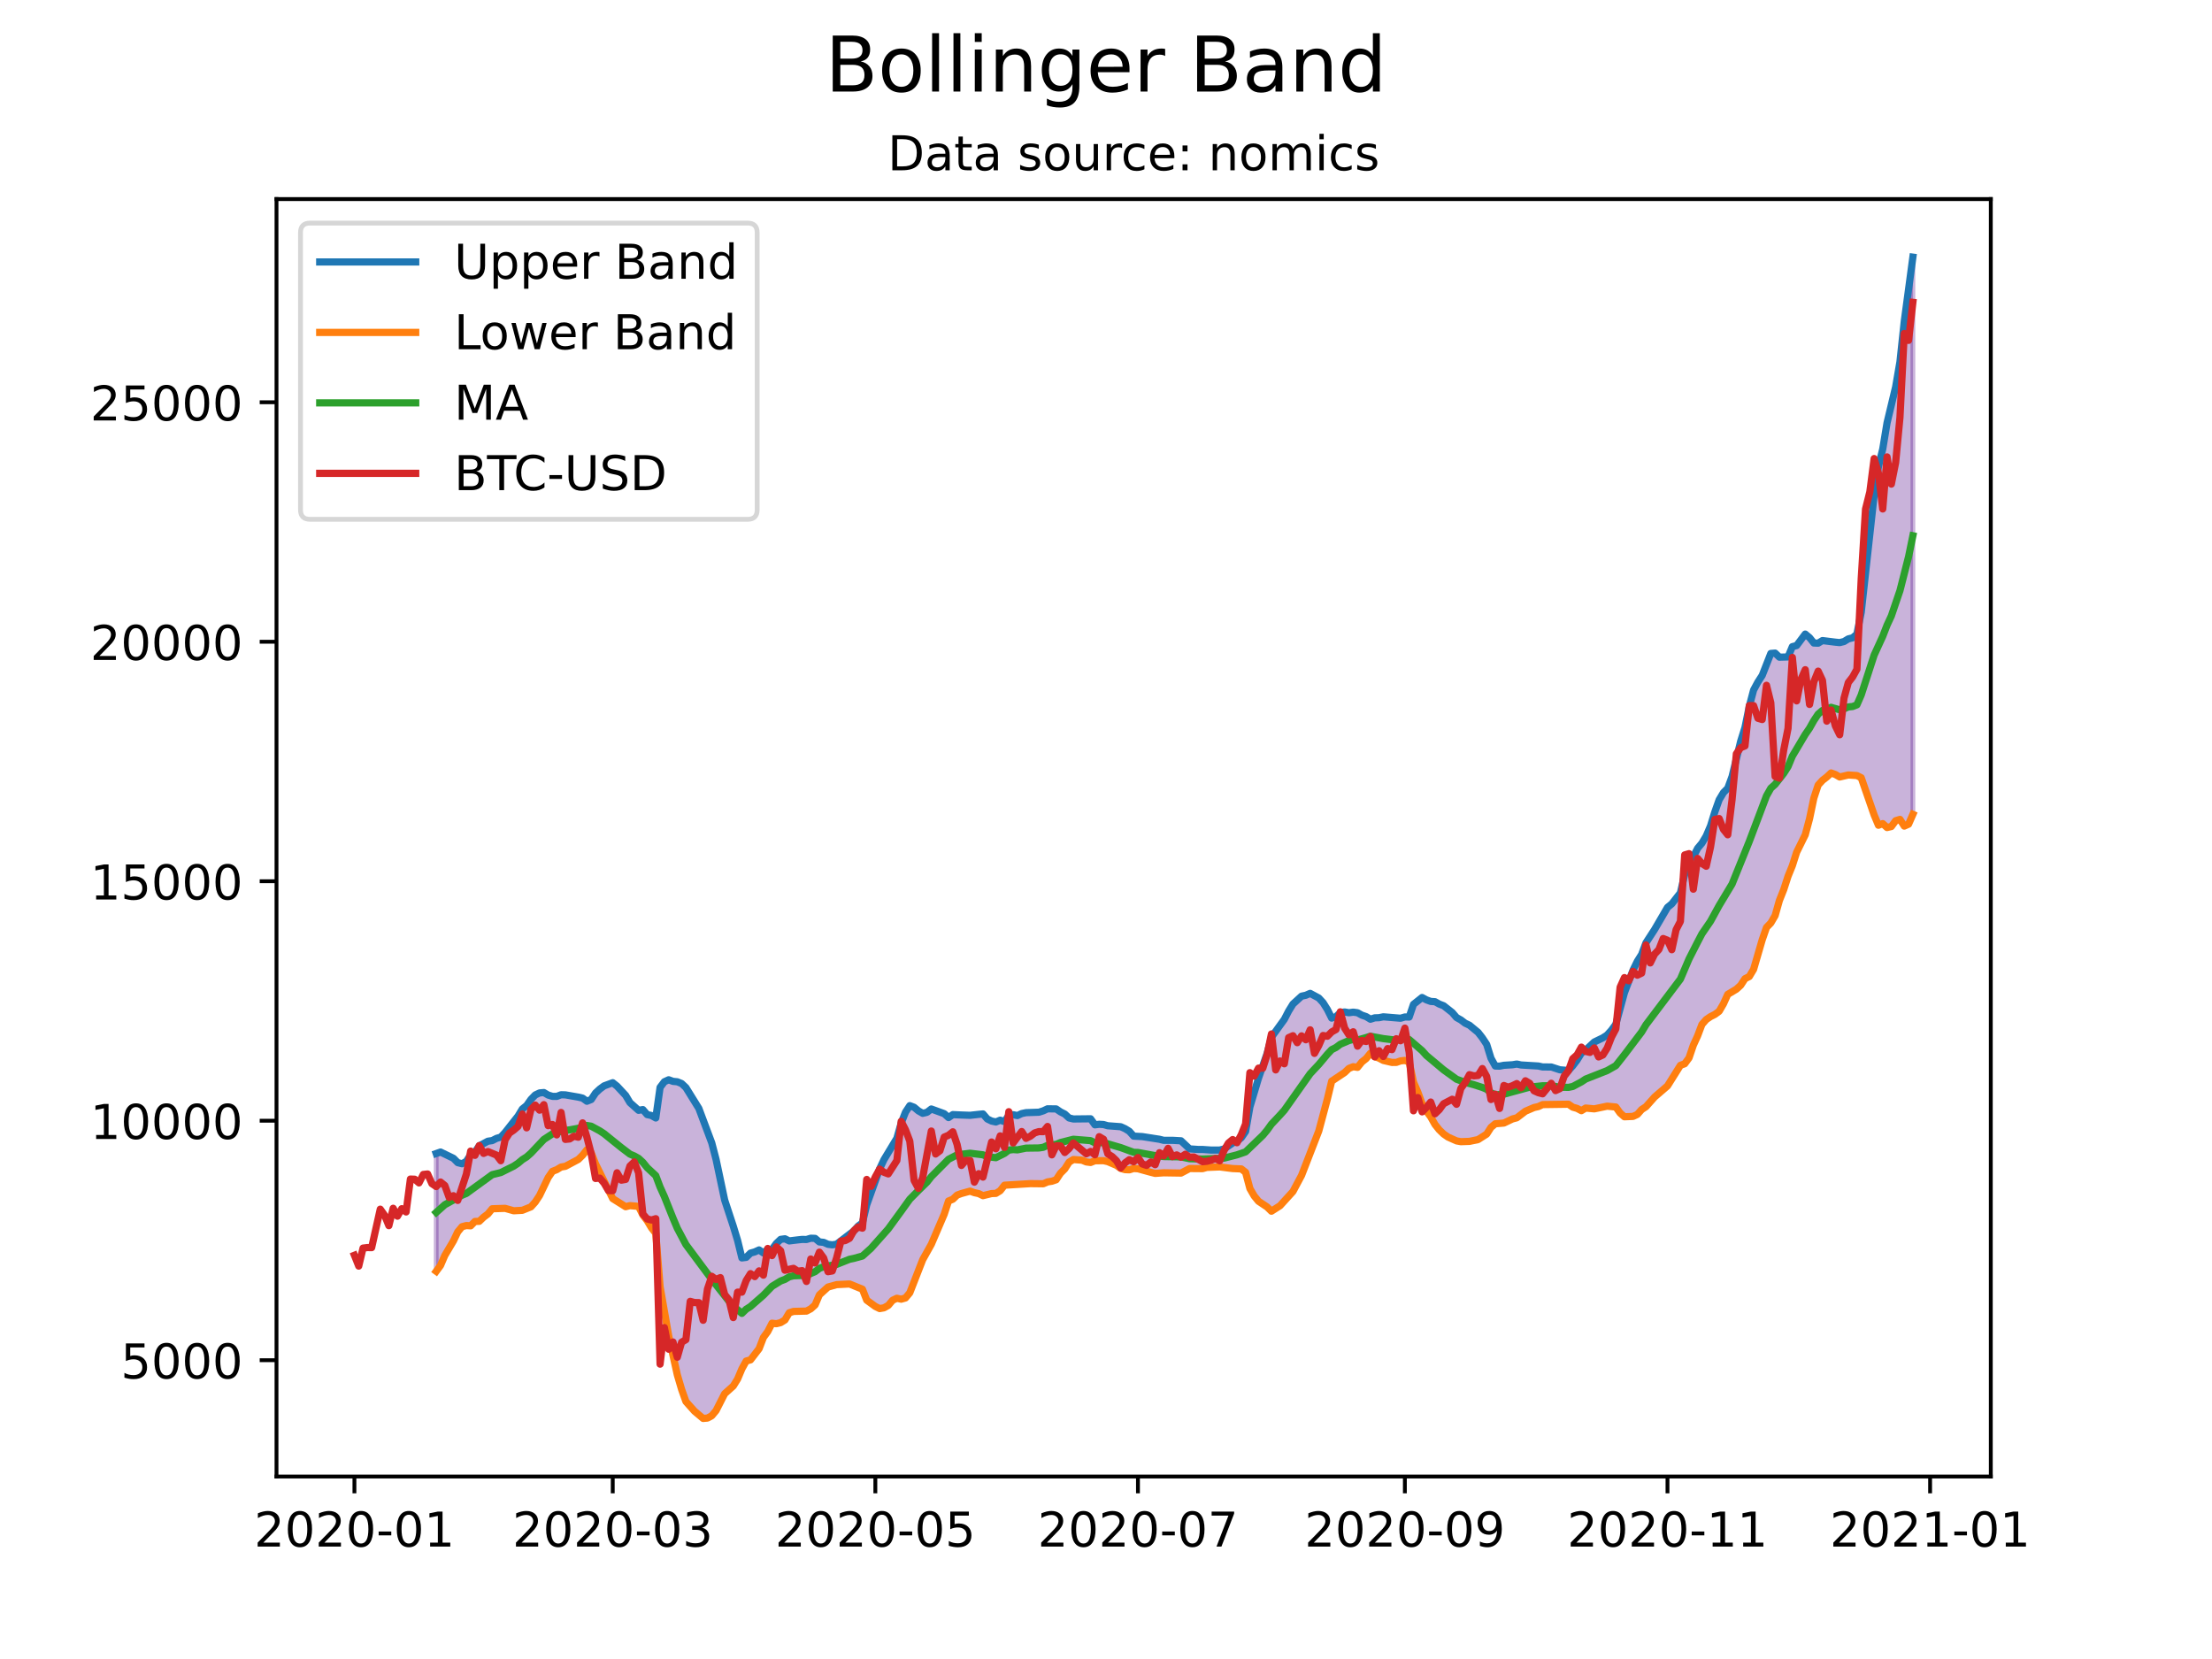 <?xml version="1.0" encoding="utf-8" standalone="no"?>
<!DOCTYPE svg PUBLIC "-//W3C//DTD SVG 1.1//EN"
  "http://www.w3.org/Graphics/SVG/1.1/DTD/svg11.dtd">
<!-- Created with matplotlib (https://matplotlib.org/) -->
<svg height="345.6pt" version="1.1" viewBox="0 0 460.8 345.6" width="460.8pt" xmlns="http://www.w3.org/2000/svg" xmlns:xlink="http://www.w3.org/1999/xlink">
 <defs>
  <style type="text/css">*{stroke-linecap:butt;stroke-linejoin:round;}</style>
 </defs>
 <g id="figure_1">
  <g id="patch_1">
   <path d="M 0 345.6 
L 460.8 345.6 
L 460.8 0 
L 0 0 
z
" style="fill:#ffffff;"/>
  </g>
  <g id="axes_1">
   <g id="patch_2">
    <path d="M 57.6 307.584 
L 414.72 307.584 
L 414.72 41.472 
L 57.6 41.472 
z
" style="fill:#ffffff;"/>
   </g>
   <g id="PolyCollection_1">
    <defs>
     <path d="M 90.873 -80.765 
L 90.873 -105.297 
L 91.769 -105.612 
L 92.666 -105.197 
L 93.563 -104.842 
L 94.46 -104.308 
L 95.357 -103.402 
L 96.254 -103.171 
L 97.15 -103.666 
L 98.047 -105.058 
L 98.944 -105.614 
L 99.841 -106.894 
L 100.738 -107.343 
L 101.635 -107.864 
L 102.531 -107.993 
L 103.428 -108.456 
L 104.325 -108.718 
L 105.222 -109.689 
L 106.119 -110.834 
L 107.016 -111.97 
L 107.912 -113.096 
L 108.809 -114.578 
L 109.706 -115.298 
L 110.603 -116.57 
L 111.5 -117.499 
L 112.397 -117.922 
L 113.294 -118.006 
L 114.19 -117.479 
L 115.087 -117.21 
L 115.984 -117.196 
L 116.881 -117.543 
L 117.778 -117.519 
L 118.675 -117.381 
L 119.571 -117.252 
L 120.468 -117.05 
L 121.365 -116.842 
L 122.262 -116.192 
L 123.159 -116.55 
L 124.056 -117.901 
L 124.952 -118.734 
L 125.849 -119.393 
L 126.746 -119.704 
L 127.643 -120.051 
L 128.54 -119.336 
L 129.437 -118.377 
L 130.333 -117.411 
L 131.23 -115.905 
L 132.127 -115.174 
L 133.024 -114.302 
L 133.921 -114.451 
L 134.818 -113.407 
L 135.714 -113.22 
L 136.611 -112.706 
L 137.508 -119.078 
L 138.405 -120.257 
L 139.302 -120.664 
L 140.199 -120.332 
L 141.095 -120.247 
L 141.992 -119.882 
L 142.889 -119.039 
L 143.786 -117.634 
L 144.683 -116.256 
L 145.58 -114.701 
L 146.476 -112.36 
L 147.373 -110.015 
L 148.27 -107.517 
L 149.167 -104.079 
L 150.064 -99.959 
L 150.961 -95.607 
L 151.857 -93.004 
L 152.754 -90.162 
L 153.651 -87.215 
L 154.548 -83.551 
L 155.445 -83.667 
L 156.342 -84.555 
L 157.238 -84.809 
L 158.135 -85.217 
L 159.032 -84.585 
L 159.929 -85.317 
L 160.826 -85.321 
L 161.723 -86.562 
L 162.619 -87.416 
L 163.516 -87.538 
L 164.413 -87.094 
L 165.31 -87.249 
L 166.207 -87.314 
L 167.104 -87.409 
L 168 -87.389 
L 168.897 -87.656 
L 169.794 -87.625 
L 170.691 -86.883 
L 171.588 -86.794 
L 172.485 -86.389 
L 173.381 -86.282 
L 174.278 -86.412 
L 175.175 -87.12 
L 176.072 -87.796 
L 176.969 -88.411 
L 177.866 -89.169 
L 178.763 -90.176 
L 179.659 -90.857 
L 180.556 -94.627 
L 181.453 -97.076 
L 182.35 -99.61 
L 183.247 -102.117 
L 184.144 -104.019 
L 185.04 -105.537 
L 185.937 -106.849 
L 186.834 -108.478 
L 187.731 -111.622 
L 188.628 -113.915 
L 189.525 -115.274 
L 190.421 -114.936 
L 191.318 -114.188 
L 192.215 -113.675 
L 193.112 -113.885 
L 194.009 -114.577 
L 194.906 -114.219 
L 195.802 -113.84 
L 196.699 -113.601 
L 197.596 -112.789 
L 198.493 -113.408 
L 199.39 -113.416 
L 200.287 -113.325 
L 201.183 -113.311 
L 202.08 -113.261 
L 202.977 -113.406 
L 203.874 -113.459 
L 204.771 -113.547 
L 205.668 -112.499 
L 206.564 -112.066 
L 207.461 -111.87 
L 208.358 -112.246 
L 209.255 -111.95 
L 210.152 -113.254 
L 211.049 -113.385 
L 211.945 -113.207 
L 212.842 -113.626 
L 213.739 -113.815 
L 214.636 -113.836 
L 215.533 -113.9 
L 216.43 -113.907 
L 217.326 -114.191 
L 218.223 -114.615 
L 219.12 -114.589 
L 220.017 -114.591 
L 220.914 -113.979 
L 221.811 -113.527 
L 222.707 -112.709 
L 223.604 -112.497 
L 224.501 -112.498 
L 225.398 -112.511 
L 226.295 -112.505 
L 227.192 -112.536 
L 228.088 -111.281 
L 228.985 -111.39 
L 229.882 -111.34 
L 230.779 -111.083 
L 231.676 -111.037 
L 232.573 -110.964 
L 233.469 -110.881 
L 234.366 -110.479 
L 235.263 -109.929 
L 236.16 -108.922 
L 237.057 -108.922 
L 237.954 -108.827 
L 238.851 -108.714 
L 239.747 -108.679 
L 240.644 -108.568 
L 241.541 -108.27 
L 242.438 -108.044 
L 243.335 -108.093 
L 244.232 -108.053 
L 245.128 -107.985 
L 246.025 -107.953 
L 246.922 -107.143 
L 247.819 -106.266 
L 248.716 -106.186 
L 249.613 -106.144 
L 250.509 -106.144 
L 251.406 -106.03 
L 252.303 -106.019 
L 253.2 -106.029 
L 254.097 -106.025 
L 254.994 -106.248 
L 255.89 -106.835 
L 256.787 -107.485 
L 257.684 -107.874 
L 258.581 -108.585 
L 259.478 -109.89 
L 260.375 -115.001 
L 261.271 -118.055 
L 262.168 -120.998 
L 263.065 -123.416 
L 263.962 -126.143 
L 264.859 -129.528 
L 265.756 -130.807 
L 266.652 -132.204 
L 267.549 -133.249 
L 268.446 -134.985 
L 269.343 -136.437 
L 270.24 -137.294 
L 271.137 -138.079 
L 272.033 -138.271 
L 272.93 -138.664 
L 273.827 -138.23 
L 274.724 -137.698 
L 275.621 -136.728 
L 276.518 -135.301 
L 277.414 -133.511 
L 278.311 -133.807 
L 279.208 -134.646 
L 280.105 -134.789 
L 281.002 -134.629 
L 281.899 -134.75 
L 282.795 -134.63 
L 283.692 -134.129 
L 284.589 -133.825 
L 285.486 -133.276 
L 286.383 -133.565 
L 287.28 -133.596 
L 288.176 -133.778 
L 289.073 -133.728 
L 289.97 -133.725 
L 290.867 -133.533 
L 291.764 -133.482 
L 292.661 -133.745 
L 293.557 -133.732 
L 294.454 -136.375 
L 295.351 -137.043 
L 296.248 -137.802 
L 297.145 -137.313 
L 298.042 -136.985 
L 298.939 -136.928 
L 299.835 -136.428 
L 300.732 -136.087 
L 301.629 -135.435 
L 302.526 -134.674 
L 303.423 -133.627 
L 304.32 -133.131 
L 305.216 -132.451 
L 306.113 -132.027 
L 307.01 -131.286 
L 307.907 -130.545 
L 308.804 -129.396 
L 309.701 -128.038 
L 310.597 -125.15 
L 311.494 -123.53 
L 312.391 -123.501 
L 313.288 -123.681 
L 314.185 -123.71 
L 315.082 -123.791 
L 315.978 -123.941 
L 316.875 -123.746 
L 317.772 -123.712 
L 318.669 -123.691 
L 319.566 -123.595 
L 320.463 -123.531 
L 321.359 -123.334 
L 322.256 -123.336 
L 323.153 -123.324 
L 324.05 -123.024 
L 324.947 -122.744 
L 325.844 -122.715 
L 326.74 -122.592 
L 327.637 -123.579 
L 328.534 -124.76 
L 329.431 -126.218 
L 330.328 -126.86 
L 331.225 -127.652 
L 332.121 -128.533 
L 333.018 -128.959 
L 333.915 -129.403 
L 334.812 -129.996 
L 335.709 -130.999 
L 336.606 -132.218 
L 337.502 -135.628 
L 338.399 -138.806 
L 339.296 -141.101 
L 340.193 -143.513 
L 341.09 -145.356 
L 341.987 -146.782 
L 342.883 -149.194 
L 343.78 -150.517 
L 344.677 -151.961 
L 345.574 -153.461 
L 346.471 -155.157 
L 347.368 -156.571 
L 348.264 -157.306 
L 349.161 -158.426 
L 350.058 -159.593 
L 350.955 -163.475 
L 351.852 -166.454 
L 352.749 -167.123 
L 353.645 -168.883 
L 354.542 -169.955 
L 355.439 -171.45 
L 356.336 -173.558 
L 357.233 -176.47 
L 358.13 -178.993 
L 359.026 -180.485 
L 359.923 -181.392 
L 360.82 -183.839 
L 361.717 -187.7 
L 362.614 -191.184 
L 363.511 -194.056 
L 364.408 -198.459 
L 365.304 -201.849 
L 366.201 -203.519 
L 367.098 -204.9 
L 367.995 -207.232 
L 368.892 -209.476 
L 369.789 -209.547 
L 370.685 -208.697 
L 371.582 -208.702 
L 372.479 -208.749 
L 373.376 -210.89 
L 374.273 -211.122 
L 375.17 -212.342 
L 376.066 -213.508 
L 376.963 -212.763 
L 377.86 -211.647 
L 378.757 -211.615 
L 379.654 -212.161 
L 380.551 -212.021 
L 381.447 -211.929 
L 382.344 -211.824 
L 383.241 -211.734 
L 384.138 -211.957 
L 385.035 -212.507 
L 385.932 -212.73 
L 386.828 -213.495 
L 387.725 -218.063 
L 388.622 -226.354 
L 389.519 -234.098 
L 390.416 -242.428 
L 391.313 -248.405 
L 392.209 -252.064 
L 393.106 -257.517 
L 394.003 -261.171 
L 394.9 -265.001 
L 395.797 -270.233 
L 396.694 -278.664 
L 397.59 -285.351 
L 398.487 -292.032 
L 398.487 -175.949 
L 398.487 -175.949 
L 397.59 -173.906 
L 396.694 -173.51 
L 395.797 -174.907 
L 394.9 -174.63 
L 394.003 -173.42 
L 393.106 -173.208 
L 392.209 -174.026 
L 391.313 -173.688 
L 390.416 -175.828 
L 389.519 -178.537 
L 388.622 -180.904 
L 387.725 -183.589 
L 386.828 -184.041 
L 385.932 -184.107 
L 385.035 -184.157 
L 384.138 -183.935 
L 383.241 -183.74 
L 382.344 -184.257 
L 381.447 -184.576 
L 380.551 -183.736 
L 379.654 -183.043 
L 378.757 -182.059 
L 377.86 -179.352 
L 376.963 -175.049 
L 376.066 -171.7 
L 375.17 -169.765 
L 374.273 -168.068 
L 373.376 -165.258 
L 372.479 -163.047 
L 371.582 -160.279 
L 370.685 -158.025 
L 369.789 -154.862 
L 368.892 -153.325 
L 367.995 -152.401 
L 367.098 -149.815 
L 366.201 -146.818 
L 365.304 -143.666 
L 364.408 -142.169 
L 363.511 -141.718 
L 362.614 -140.349 
L 361.717 -139.532 
L 360.82 -139.036 
L 359.923 -138.455 
L 359.026 -136.48 
L 358.13 -134.936 
L 357.233 -134.275 
L 356.336 -133.825 
L 355.439 -133.212 
L 354.542 -132.188 
L 353.645 -129.814 
L 352.749 -127.852 
L 351.852 -125.212 
L 350.955 -123.997 
L 350.058 -123.67 
L 349.161 -122.201 
L 348.264 -120.765 
L 347.368 -119.382 
L 346.471 -118.568 
L 345.574 -117.841 
L 344.677 -117.068 
L 343.78 -116.083 
L 342.883 -115.047 
L 341.987 -114.466 
L 341.09 -113.444 
L 340.193 -113.035 
L 339.296 -113.015 
L 338.399 -112.956 
L 337.502 -113.736 
L 336.606 -114.987 
L 335.709 -115.072 
L 334.812 -115.165 
L 333.915 -114.931 
L 333.018 -114.779 
L 332.121 -114.606 
L 331.225 -114.669 
L 330.328 -114.771 
L 329.431 -114.225 
L 328.534 -114.703 
L 327.637 -114.953 
L 326.74 -115.57 
L 325.844 -115.494 
L 324.947 -115.48 
L 324.05 -115.466 
L 323.153 -115.498 
L 322.256 -115.501 
L 321.359 -115.495 
L 320.463 -115.08 
L 319.566 -114.88 
L 318.669 -114.557 
L 317.772 -114.111 
L 316.875 -113.475 
L 315.978 -112.739 
L 315.082 -112.504 
L 314.185 -112.132 
L 313.288 -111.648 
L 312.391 -111.577 
L 311.494 -111.498 
L 310.597 -110.748 
L 309.701 -109.347 
L 308.804 -108.733 
L 307.907 -108.205 
L 307.01 -108.003 
L 306.113 -107.83 
L 305.216 -107.784 
L 304.32 -107.769 
L 303.423 -107.931 
L 302.526 -108.297 
L 301.629 -108.739 
L 300.732 -109.364 
L 299.835 -110.222 
L 298.939 -111.345 
L 298.042 -112.933 
L 297.145 -114.147 
L 296.248 -115.65 
L 295.351 -118.124 
L 294.454 -120.159 
L 293.557 -124.356 
L 292.661 -124.695 
L 291.764 -124.595 
L 290.867 -124.281 
L 289.97 -124.274 
L 289.073 -124.477 
L 288.176 -124.692 
L 287.28 -125.16 
L 286.383 -125.504 
L 285.486 -126.193 
L 284.589 -125.075 
L 283.692 -124.365 
L 282.795 -123.251 
L 281.899 -123.384 
L 281.002 -123.028 
L 280.105 -122.171 
L 279.208 -121.479 
L 278.311 -120.978 
L 277.414 -120.376 
L 276.518 -116.669 
L 275.621 -113.191 
L 274.724 -109.987 
L 273.827 -107.499 
L 272.93 -105.195 
L 272.033 -103.073 
L 271.137 -100.744 
L 270.24 -98.975 
L 269.343 -97.383 
L 268.446 -96.22 
L 267.549 -95.371 
L 266.652 -94.424 
L 265.756 -93.822 
L 264.859 -93.282 
L 263.962 -94.162 
L 263.065 -94.751 
L 262.168 -95.363 
L 261.271 -96.463 
L 260.375 -98.013 
L 259.478 -101.388 
L 258.581 -102.093 
L 257.684 -102.178 
L 256.787 -102.168 
L 255.89 -102.279 
L 254.994 -102.433 
L 254.097 -102.51 
L 253.2 -102.486 
L 252.303 -102.47 
L 251.406 -102.404 
L 250.509 -102.152 
L 249.613 -102.173 
L 248.716 -102.19 
L 247.819 -102.175 
L 246.922 -101.673 
L 246.025 -101.229 
L 245.128 -101.249 
L 244.232 -101.252 
L 243.335 -101.272 
L 242.438 -101.287 
L 241.541 -101.258 
L 240.644 -101.161 
L 239.747 -101.386 
L 238.851 -101.548 
L 237.954 -101.841 
L 237.057 -102.124 
L 236.16 -102.179 
L 235.263 -101.907 
L 234.366 -101.941 
L 233.469 -102.191 
L 232.573 -102.838 
L 231.676 -103.274 
L 230.779 -103.607 
L 229.882 -103.815 
L 228.985 -103.814 
L 228.088 -103.791 
L 227.192 -103.435 
L 226.295 -103.549 
L 225.398 -103.916 
L 224.501 -103.955 
L 223.604 -104.05 
L 222.707 -103.502 
L 221.811 -102.09 
L 220.914 -101.197 
L 220.017 -99.83 
L 219.12 -99.527 
L 218.223 -99.386 
L 217.326 -98.997 
L 216.43 -99.012 
L 215.533 -99.014 
L 214.636 -99.03 
L 213.739 -99.033 
L 212.842 -98.963 
L 211.945 -98.915 
L 211.049 -98.859 
L 210.152 -98.769 
L 209.255 -98.7 
L 208.358 -97.55 
L 207.461 -96.998 
L 206.564 -96.961 
L 205.668 -96.782 
L 204.771 -96.521 
L 203.874 -96.955 
L 202.977 -97.147 
L 202.08 -97.464 
L 201.183 -97.167 
L 200.287 -96.972 
L 199.39 -96.644 
L 198.493 -95.781 
L 197.596 -95.408 
L 196.699 -92.66 
L 195.802 -90.549 
L 194.906 -88.504 
L 194.009 -86.389 
L 193.112 -84.799 
L 192.215 -83.182 
L 191.318 -80.996 
L 190.421 -78.528 
L 189.525 -76.289 
L 188.628 -75.212 
L 187.731 -74.956 
L 186.834 -75.149 
L 185.937 -74.727 
L 185.04 -73.654 
L 184.144 -73.157 
L 183.247 -72.999 
L 182.35 -73.438 
L 181.453 -74.046 
L 180.556 -74.748 
L 179.659 -77.033 
L 178.763 -77.324 
L 177.866 -77.734 
L 176.969 -78.123 
L 176.072 -77.972 
L 175.175 -78.016 
L 174.278 -77.988 
L 173.381 -77.791 
L 172.485 -77.484 
L 171.588 -76.653 
L 170.691 -75.854 
L 169.794 -73.748 
L 168.897 -72.95 
L 168 -72.477 
L 167.104 -72.537 
L 166.207 -72.449 
L 165.31 -72.408 
L 164.413 -72.129 
L 163.516 -70.623 
L 162.619 -70.071 
L 161.723 -69.846 
L 160.826 -69.952 
L 159.929 -68.205 
L 159.032 -66.984 
L 158.135 -64.642 
L 157.238 -63.569 
L 156.342 -62.31 
L 155.445 -62.073 
L 154.548 -60.447 
L 153.651 -58.315 
L 152.754 -56.87 
L 151.857 -56.082 
L 150.961 -55.267 
L 150.064 -53.452 
L 149.167 -51.742 
L 148.27 -50.667 
L 147.373 -50.187 
L 146.476 -50.112 
L 145.58 -50.844 
L 144.683 -51.62 
L 143.786 -52.575 
L 142.889 -53.632 
L 141.992 -56.154 
L 141.095 -59.201 
L 140.199 -63.354 
L 139.302 -67.29 
L 138.405 -72.413 
L 137.508 -77.557 
L 136.611 -88.677 
L 135.714 -89.825 
L 134.818 -91.317 
L 133.921 -92.492 
L 133.024 -94.289 
L 132.127 -94.423 
L 131.23 -94.448 
L 130.333 -94.22 
L 129.437 -94.697 
L 128.54 -95.301 
L 127.643 -95.906 
L 126.746 -97.561 
L 125.849 -99.467 
L 124.952 -101.309 
L 124.056 -103.142 
L 123.159 -105.437 
L 122.262 -106.087 
L 121.365 -104.945 
L 120.468 -104.066 
L 119.571 -103.525 
L 118.675 -103.077 
L 117.778 -102.637 
L 116.881 -102.485 
L 115.984 -101.938 
L 115.087 -101.587 
L 114.19 -100.284 
L 113.294 -98.457 
L 112.397 -96.546 
L 111.5 -95.187 
L 110.603 -94.192 
L 109.706 -93.879 
L 108.809 -93.47 
L 107.912 -93.441 
L 107.016 -93.374 
L 106.119 -93.596 
L 105.222 -93.879 
L 104.325 -93.952 
L 103.428 -93.829 
L 102.531 -93.792 
L 101.635 -92.704 
L 100.738 -92.034 
L 99.841 -91.176 
L 98.944 -91.15 
L 98.047 -90.24 
L 97.15 -90.296 
L 96.254 -90.06 
L 95.357 -88.984 
L 94.46 -87.094 
L 93.563 -85.48 
L 92.666 -84.07 
L 91.769 -81.976 
L 90.873 -80.765 
z
" id="me0bf92adb1" style="stroke:#4b0082;stroke-opacity:0.3;"/>
    </defs>
    <g clip-path="url(#p64e55543c0)">
     <use style="fill:#4b0082;fill-opacity:0.3;stroke:#4b0082;stroke-opacity:0.3;" x="0" xlink:href="#me0bf92adb1" y="345.6"/>
    </g>
   </g>
   <g id="matplotlib.axis_1">
    <g id="xtick_1">
     <g id="line2d_1">
      <defs>
       <path d="M 0 0 
L 0 3.5 
" id="m613b00ca17" style="stroke:#000000;stroke-width:0.8;"/>
      </defs>
      <g>
       <use style="stroke:#000000;stroke-width:0.8;" x="73.833" xlink:href="#m613b00ca17" y="307.584"/>
      </g>
     </g>
     <g id="text_1">
      <!-- 2020-01 -->
      <g transform="translate(52.941 322.182)scale(0.1 -0.1)">
       <defs>
        <path d="M 19.188 8.297 
L 53.609 8.297 
L 53.609 0 
L 7.328 0 
L 7.328 8.297 
Q 12.938 14.109 22.625 23.891 
Q 32.328 33.688 34.812 36.531 
Q 39.547 41.844 41.422 45.531 
Q 43.312 49.219 43.312 52.781 
Q 43.312 58.594 39.234 62.25 
Q 35.156 65.922 28.609 65.922 
Q 23.969 65.922 18.812 64.312 
Q 13.672 62.703 7.812 59.422 
L 7.812 69.391 
Q 13.766 71.781 18.938 73 
Q 24.125 74.219 28.422 74.219 
Q 39.75 74.219 46.484 68.547 
Q 53.219 62.891 53.219 53.422 
Q 53.219 48.922 51.531 44.891 
Q 49.859 40.875 45.406 35.406 
Q 44.188 33.984 37.641 27.219 
Q 31.109 20.453 19.188 8.297 
z
" id="DejaVuSans-50"/>
        <path d="M 31.781 66.406 
Q 24.172 66.406 20.328 58.906 
Q 16.5 51.422 16.5 36.375 
Q 16.5 21.391 20.328 13.891 
Q 24.172 6.391 31.781 6.391 
Q 39.453 6.391 43.281 13.891 
Q 47.125 21.391 47.125 36.375 
Q 47.125 51.422 43.281 58.906 
Q 39.453 66.406 31.781 66.406 
z
M 31.781 74.219 
Q 44.047 74.219 50.516 64.516 
Q 56.984 54.828 56.984 36.375 
Q 56.984 17.969 50.516 8.266 
Q 44.047 -1.422 31.781 -1.422 
Q 19.531 -1.422 13.062 8.266 
Q 6.594 17.969 6.594 36.375 
Q 6.594 54.828 13.062 64.516 
Q 19.531 74.219 31.781 74.219 
z
" id="DejaVuSans-48"/>
        <path d="M 4.891 31.391 
L 31.203 31.391 
L 31.203 23.391 
L 4.891 23.391 
z
" id="DejaVuSans-45"/>
        <path d="M 12.406 8.297 
L 28.516 8.297 
L 28.516 63.922 
L 10.984 60.406 
L 10.984 69.391 
L 28.422 72.906 
L 38.281 72.906 
L 38.281 8.297 
L 54.391 8.297 
L 54.391 0 
L 12.406 0 
z
" id="DejaVuSans-49"/>
       </defs>
       <use xlink:href="#DejaVuSans-50"/>
       <use x="63.623" xlink:href="#DejaVuSans-48"/>
       <use x="127.246" xlink:href="#DejaVuSans-50"/>
       <use x="190.869" xlink:href="#DejaVuSans-48"/>
       <use x="254.492" xlink:href="#DejaVuSans-45"/>
       <use x="290.576" xlink:href="#DejaVuSans-48"/>
       <use x="354.199" xlink:href="#DejaVuSans-49"/>
      </g>
     </g>
    </g>
    <g id="xtick_2">
     <g id="line2d_2">
      <g>
       <use style="stroke:#000000;stroke-width:0.8;" x="127.643" xlink:href="#m613b00ca17" y="307.584"/>
      </g>
     </g>
     <g id="text_2">
      <!-- 2020-03 -->
      <g transform="translate(106.751 322.182)scale(0.1 -0.1)">
       <defs>
        <path d="M 40.578 39.312 
Q 47.656 37.797 51.625 33 
Q 55.609 28.219 55.609 21.188 
Q 55.609 10.406 48.188 4.484 
Q 40.766 -1.422 27.094 -1.422 
Q 22.516 -1.422 17.656 -0.516 
Q 12.797 0.391 7.625 2.203 
L 7.625 11.719 
Q 11.719 9.328 16.594 8.109 
Q 21.484 6.891 26.812 6.891 
Q 36.078 6.891 40.938 10.547 
Q 45.797 14.203 45.797 21.188 
Q 45.797 27.641 41.281 31.266 
Q 36.766 34.906 28.719 34.906 
L 20.219 34.906 
L 20.219 43.016 
L 29.109 43.016 
Q 36.375 43.016 40.234 45.922 
Q 44.094 48.828 44.094 54.297 
Q 44.094 59.906 40.109 62.906 
Q 36.141 65.922 28.719 65.922 
Q 24.656 65.922 20.016 65.031 
Q 15.375 64.156 9.812 62.312 
L 9.812 71.094 
Q 15.438 72.656 20.344 73.438 
Q 25.25 74.219 29.594 74.219 
Q 40.828 74.219 47.359 69.109 
Q 53.906 64.016 53.906 55.328 
Q 53.906 49.266 50.438 45.094 
Q 46.969 40.922 40.578 39.312 
z
" id="DejaVuSans-51"/>
       </defs>
       <use xlink:href="#DejaVuSans-50"/>
       <use x="63.623" xlink:href="#DejaVuSans-48"/>
       <use x="127.246" xlink:href="#DejaVuSans-50"/>
       <use x="190.869" xlink:href="#DejaVuSans-48"/>
       <use x="254.492" xlink:href="#DejaVuSans-45"/>
       <use x="290.576" xlink:href="#DejaVuSans-48"/>
       <use x="354.199" xlink:href="#DejaVuSans-51"/>
      </g>
     </g>
    </g>
    <g id="xtick_3">
     <g id="line2d_3">
      <g>
       <use style="stroke:#000000;stroke-width:0.8;" x="182.35" xlink:href="#m613b00ca17" y="307.584"/>
      </g>
     </g>
     <g id="text_3">
      <!-- 2020-05 -->
      <g transform="translate(161.458 322.182)scale(0.1 -0.1)">
       <defs>
        <path d="M 10.797 72.906 
L 49.516 72.906 
L 49.516 64.594 
L 19.828 64.594 
L 19.828 46.734 
Q 21.969 47.469 24.109 47.828 
Q 26.266 48.188 28.422 48.188 
Q 40.625 48.188 47.75 41.5 
Q 54.891 34.812 54.891 23.391 
Q 54.891 11.625 47.562 5.094 
Q 40.234 -1.422 26.906 -1.422 
Q 22.312 -1.422 17.547 -0.641 
Q 12.797 0.141 7.719 1.703 
L 7.719 11.625 
Q 12.109 9.234 16.797 8.062 
Q 21.484 6.891 26.703 6.891 
Q 35.156 6.891 40.078 11.328 
Q 45.016 15.766 45.016 23.391 
Q 45.016 31 40.078 35.438 
Q 35.156 39.891 26.703 39.891 
Q 22.75 39.891 18.812 39.016 
Q 14.891 38.141 10.797 36.281 
z
" id="DejaVuSans-53"/>
       </defs>
       <use xlink:href="#DejaVuSans-50"/>
       <use x="63.623" xlink:href="#DejaVuSans-48"/>
       <use x="127.246" xlink:href="#DejaVuSans-50"/>
       <use x="190.869" xlink:href="#DejaVuSans-48"/>
       <use x="254.492" xlink:href="#DejaVuSans-45"/>
       <use x="290.576" xlink:href="#DejaVuSans-48"/>
       <use x="354.199" xlink:href="#DejaVuSans-53"/>
      </g>
     </g>
    </g>
    <g id="xtick_4">
     <g id="line2d_4">
      <g>
       <use style="stroke:#000000;stroke-width:0.8;" x="237.057" xlink:href="#m613b00ca17" y="307.584"/>
      </g>
     </g>
     <g id="text_4">
      <!-- 2020-07 -->
      <g transform="translate(216.165 322.182)scale(0.1 -0.1)">
       <defs>
        <path d="M 8.203 72.906 
L 55.078 72.906 
L 55.078 68.703 
L 28.609 0 
L 18.312 0 
L 43.219 64.594 
L 8.203 64.594 
z
" id="DejaVuSans-55"/>
       </defs>
       <use xlink:href="#DejaVuSans-50"/>
       <use x="63.623" xlink:href="#DejaVuSans-48"/>
       <use x="127.246" xlink:href="#DejaVuSans-50"/>
       <use x="190.869" xlink:href="#DejaVuSans-48"/>
       <use x="254.492" xlink:href="#DejaVuSans-45"/>
       <use x="290.576" xlink:href="#DejaVuSans-48"/>
       <use x="354.199" xlink:href="#DejaVuSans-55"/>
      </g>
     </g>
    </g>
    <g id="xtick_5">
     <g id="line2d_5">
      <g>
       <use style="stroke:#000000;stroke-width:0.8;" x="292.661" xlink:href="#m613b00ca17" y="307.584"/>
      </g>
     </g>
     <g id="text_5">
      <!-- 2020-09 -->
      <g transform="translate(271.769 322.182)scale(0.1 -0.1)">
       <defs>
        <path d="M 10.984 1.516 
L 10.984 10.5 
Q 14.703 8.734 18.5 7.812 
Q 22.312 6.891 25.984 6.891 
Q 35.75 6.891 40.891 13.453 
Q 46.047 20.016 46.781 33.406 
Q 43.953 29.203 39.594 26.953 
Q 35.25 24.703 29.984 24.703 
Q 19.047 24.703 12.672 31.312 
Q 6.297 37.938 6.297 49.422 
Q 6.297 60.641 12.938 67.422 
Q 19.578 74.219 30.609 74.219 
Q 43.266 74.219 49.922 64.516 
Q 56.594 54.828 56.594 36.375 
Q 56.594 19.141 48.406 8.859 
Q 40.234 -1.422 26.422 -1.422 
Q 22.703 -1.422 18.891 -0.688 
Q 15.094 0.047 10.984 1.516 
z
M 30.609 32.422 
Q 37.25 32.422 41.125 36.953 
Q 45.016 41.5 45.016 49.422 
Q 45.016 57.281 41.125 61.844 
Q 37.25 66.406 30.609 66.406 
Q 23.969 66.406 20.094 61.844 
Q 16.219 57.281 16.219 49.422 
Q 16.219 41.5 20.094 36.953 
Q 23.969 32.422 30.609 32.422 
z
" id="DejaVuSans-57"/>
       </defs>
       <use xlink:href="#DejaVuSans-50"/>
       <use x="63.623" xlink:href="#DejaVuSans-48"/>
       <use x="127.246" xlink:href="#DejaVuSans-50"/>
       <use x="190.869" xlink:href="#DejaVuSans-48"/>
       <use x="254.492" xlink:href="#DejaVuSans-45"/>
       <use x="290.576" xlink:href="#DejaVuSans-48"/>
       <use x="354.199" xlink:href="#DejaVuSans-57"/>
      </g>
     </g>
    </g>
    <g id="xtick_6">
     <g id="line2d_6">
      <g>
       <use style="stroke:#000000;stroke-width:0.8;" x="347.368" xlink:href="#m613b00ca17" y="307.584"/>
      </g>
     </g>
     <g id="text_6">
      <!-- 2020-11 -->
      <g transform="translate(326.476 322.182)scale(0.1 -0.1)">
       <use xlink:href="#DejaVuSans-50"/>
       <use x="63.623" xlink:href="#DejaVuSans-48"/>
       <use x="127.246" xlink:href="#DejaVuSans-50"/>
       <use x="190.869" xlink:href="#DejaVuSans-48"/>
       <use x="254.492" xlink:href="#DejaVuSans-45"/>
       <use x="290.576" xlink:href="#DejaVuSans-49"/>
       <use x="354.199" xlink:href="#DejaVuSans-49"/>
      </g>
     </g>
    </g>
    <g id="xtick_7">
     <g id="line2d_7">
      <g>
       <use style="stroke:#000000;stroke-width:0.8;" x="402.075" xlink:href="#m613b00ca17" y="307.584"/>
      </g>
     </g>
     <g id="text_7">
      <!-- 2021-01 -->
      <g transform="translate(381.183 322.182)scale(0.1 -0.1)">
       <use xlink:href="#DejaVuSans-50"/>
       <use x="63.623" xlink:href="#DejaVuSans-48"/>
       <use x="127.246" xlink:href="#DejaVuSans-50"/>
       <use x="190.869" xlink:href="#DejaVuSans-49"/>
       <use x="254.492" xlink:href="#DejaVuSans-45"/>
       <use x="290.576" xlink:href="#DejaVuSans-48"/>
       <use x="354.199" xlink:href="#DejaVuSans-49"/>
      </g>
     </g>
    </g>
   </g>
   <g id="matplotlib.axis_2">
    <g id="ytick_1">
     <g id="line2d_8">
      <defs>
       <path d="M 0 0 
L -3.5 0 
" id="m061c3e16f9" style="stroke:#000000;stroke-width:0.8;"/>
      </defs>
      <g>
       <use style="stroke:#000000;stroke-width:0.8;" x="57.6" xlink:href="#m061c3e16f9" y="283.355"/>
      </g>
     </g>
     <g id="text_8">
      <!-- 5000 -->
      <g transform="translate(25.15 287.155)scale(0.1 -0.1)">
       <use xlink:href="#DejaVuSans-53"/>
       <use x="63.623" xlink:href="#DejaVuSans-48"/>
       <use x="127.246" xlink:href="#DejaVuSans-48"/>
       <use x="190.869" xlink:href="#DejaVuSans-48"/>
      </g>
     </g>
    </g>
    <g id="ytick_2">
     <g id="line2d_9">
      <g>
       <use style="stroke:#000000;stroke-width:0.8;" x="57.6" xlink:href="#m061c3e16f9" y="233.465"/>
      </g>
     </g>
     <g id="text_9">
      <!-- 10000 -->
      <g transform="translate(18.788 237.264)scale(0.1 -0.1)">
       <use xlink:href="#DejaVuSans-49"/>
       <use x="63.623" xlink:href="#DejaVuSans-48"/>
       <use x="127.246" xlink:href="#DejaVuSans-48"/>
       <use x="190.869" xlink:href="#DejaVuSans-48"/>
       <use x="254.492" xlink:href="#DejaVuSans-48"/>
      </g>
     </g>
    </g>
    <g id="ytick_3">
     <g id="line2d_10">
      <g>
       <use style="stroke:#000000;stroke-width:0.8;" x="57.6" xlink:href="#m061c3e16f9" y="183.575"/>
      </g>
     </g>
     <g id="text_10">
      <!-- 15000 -->
      <g transform="translate(18.788 187.374)scale(0.1 -0.1)">
       <use xlink:href="#DejaVuSans-49"/>
       <use x="63.623" xlink:href="#DejaVuSans-53"/>
       <use x="127.246" xlink:href="#DejaVuSans-48"/>
       <use x="190.869" xlink:href="#DejaVuSans-48"/>
       <use x="254.492" xlink:href="#DejaVuSans-48"/>
      </g>
     </g>
    </g>
    <g id="ytick_4">
     <g id="line2d_11">
      <g>
       <use style="stroke:#000000;stroke-width:0.8;" x="57.6" xlink:href="#m061c3e16f9" y="133.685"/>
      </g>
     </g>
     <g id="text_11">
      <!-- 20000 -->
      <g transform="translate(18.788 137.484)scale(0.1 -0.1)">
       <use xlink:href="#DejaVuSans-50"/>
       <use x="63.623" xlink:href="#DejaVuSans-48"/>
       <use x="127.246" xlink:href="#DejaVuSans-48"/>
       <use x="190.869" xlink:href="#DejaVuSans-48"/>
       <use x="254.492" xlink:href="#DejaVuSans-48"/>
      </g>
     </g>
    </g>
    <g id="ytick_5">
     <g id="line2d_12">
      <g>
       <use style="stroke:#000000;stroke-width:0.8;" x="57.6" xlink:href="#m061c3e16f9" y="83.795"/>
      </g>
     </g>
     <g id="text_12">
      <!-- 25000 -->
      <g transform="translate(18.788 87.594)scale(0.1 -0.1)">
       <use xlink:href="#DejaVuSans-50"/>
       <use x="63.623" xlink:href="#DejaVuSans-53"/>
       <use x="127.246" xlink:href="#DejaVuSans-48"/>
       <use x="190.869" xlink:href="#DejaVuSans-48"/>
       <use x="254.492" xlink:href="#DejaVuSans-48"/>
      </g>
     </g>
    </g>
   </g>
   <g id="line2d_13">
    <path clip-path="url(#p64e55543c0)" d="M 90.873 240.303 
L 91.769 239.988 
L 94.46 241.292 
L 95.357 242.198 
L 96.254 242.429 
L 97.15 241.934 
L 98.047 240.542 
L 98.944 239.986 
L 99.841 238.706 
L 101.635 237.736 
L 102.531 237.607 
L 103.428 237.144 
L 104.325 236.882 
L 105.222 235.911 
L 107.912 232.504 
L 108.809 231.022 
L 109.706 230.302 
L 110.603 229.03 
L 111.5 228.101 
L 112.397 227.678 
L 113.294 227.594 
L 114.19 228.121 
L 115.087 228.39 
L 115.984 228.404 
L 116.881 228.057 
L 117.778 228.081 
L 120.468 228.55 
L 121.365 228.758 
L 122.262 229.408 
L 123.159 229.05 
L 124.056 227.699 
L 124.952 226.866 
L 125.849 226.207 
L 127.643 225.549 
L 128.54 226.264 
L 130.333 228.189 
L 131.23 229.695 
L 133.024 231.298 
L 133.921 231.149 
L 134.818 232.193 
L 135.714 232.38 
L 136.611 232.894 
L 137.508 226.522 
L 138.405 225.343 
L 139.302 224.936 
L 140.199 225.268 
L 141.095 225.353 
L 141.992 225.718 
L 142.889 226.561 
L 145.58 230.899 
L 148.27 238.083 
L 149.167 241.521 
L 150.961 249.993 
L 152.754 255.438 
L 153.651 258.385 
L 154.548 262.049 
L 155.445 261.933 
L 156.342 261.045 
L 157.238 260.791 
L 158.135 260.383 
L 159.032 261.015 
L 159.929 260.283 
L 160.826 260.279 
L 161.723 259.038 
L 162.619 258.184 
L 163.516 258.062 
L 164.413 258.506 
L 166.207 258.286 
L 167.104 258.191 
L 168 258.211 
L 168.897 257.944 
L 169.794 257.975 
L 170.691 258.717 
L 171.588 258.806 
L 172.485 259.211 
L 173.381 259.318 
L 174.278 259.188 
L 177.866 256.431 
L 178.763 255.424 
L 179.659 254.743 
L 180.556 250.973 
L 183.247 243.483 
L 184.144 241.581 
L 186.834 237.122 
L 187.731 233.978 
L 188.628 231.685 
L 189.525 230.326 
L 190.421 230.664 
L 191.318 231.412 
L 192.215 231.925 
L 193.112 231.715 
L 194.009 231.023 
L 196.699 231.999 
L 197.596 232.811 
L 198.493 232.192 
L 200.287 232.275 
L 202.08 232.339 
L 203.874 232.141 
L 204.771 232.053 
L 205.668 233.101 
L 206.564 233.534 
L 207.461 233.73 
L 208.358 233.354 
L 209.255 233.65 
L 210.152 232.346 
L 211.049 232.215 
L 211.945 232.393 
L 212.842 231.974 
L 213.739 231.785 
L 216.43 231.693 
L 217.326 231.409 
L 218.223 230.985 
L 220.017 231.009 
L 220.914 231.621 
L 221.811 232.073 
L 222.707 232.891 
L 223.604 233.103 
L 227.192 233.064 
L 228.088 234.319 
L 228.985 234.21 
L 229.882 234.26 
L 230.779 234.517 
L 233.469 234.719 
L 234.366 235.121 
L 235.263 235.671 
L 236.16 236.678 
L 237.954 236.773 
L 241.541 237.33 
L 242.438 237.556 
L 244.232 237.547 
L 246.025 237.647 
L 247.819 239.334 
L 249.613 239.456 
L 250.509 239.456 
L 252.303 239.581 
L 254.097 239.575 
L 254.994 239.352 
L 256.787 238.115 
L 257.684 237.726 
L 258.581 237.015 
L 259.478 235.71 
L 260.375 230.599 
L 262.168 224.602 
L 263.962 219.457 
L 264.859 216.072 
L 267.549 212.351 
L 268.446 210.615 
L 269.343 209.163 
L 271.137 207.521 
L 272.033 207.329 
L 272.93 206.936 
L 274.724 207.902 
L 275.621 208.872 
L 276.518 210.299 
L 277.414 212.089 
L 278.311 211.793 
L 279.208 210.954 
L 280.105 210.811 
L 281.002 210.971 
L 281.899 210.85 
L 282.795 210.97 
L 283.692 211.471 
L 284.589 211.775 
L 285.486 212.324 
L 286.383 212.035 
L 287.28 212.004 
L 288.176 211.822 
L 291.764 212.118 
L 292.661 211.855 
L 293.557 211.868 
L 294.454 209.225 
L 296.248 207.798 
L 297.145 208.287 
L 298.042 208.615 
L 298.939 208.672 
L 299.835 209.172 
L 300.732 209.513 
L 302.526 210.926 
L 303.423 211.973 
L 304.32 212.469 
L 305.216 213.149 
L 306.113 213.573 
L 307.907 215.055 
L 308.804 216.204 
L 309.701 217.562 
L 310.597 220.45 
L 311.494 222.07 
L 312.391 222.099 
L 313.288 221.919 
L 315.082 221.809 
L 315.978 221.659 
L 316.875 221.854 
L 320.463 222.069 
L 321.359 222.266 
L 323.153 222.276 
L 324.947 222.856 
L 326.74 223.008 
L 327.637 222.021 
L 328.534 220.84 
L 329.431 219.382 
L 330.328 218.74 
L 332.121 217.067 
L 333.915 216.197 
L 334.812 215.604 
L 335.709 214.601 
L 336.606 213.382 
L 338.399 206.794 
L 340.193 202.087 
L 341.09 200.244 
L 341.987 198.818 
L 342.883 196.406 
L 344.677 193.639 
L 347.368 189.029 
L 348.264 188.294 
L 350.058 186.007 
L 350.955 182.125 
L 351.852 179.146 
L 352.749 178.477 
L 353.645 176.717 
L 354.542 175.645 
L 355.439 174.15 
L 356.336 172.042 
L 357.233 169.13 
L 358.13 166.607 
L 359.026 165.115 
L 359.923 164.208 
L 360.82 161.761 
L 362.614 154.416 
L 363.511 151.544 
L 364.408 147.141 
L 365.304 143.751 
L 366.201 142.081 
L 367.098 140.7 
L 368.892 136.124 
L 369.789 136.053 
L 370.685 136.903 
L 372.479 136.851 
L 373.376 134.71 
L 374.273 134.478 
L 376.066 132.092 
L 376.963 132.837 
L 377.86 133.953 
L 378.757 133.985 
L 379.654 133.439 
L 382.344 133.776 
L 383.241 133.866 
L 384.138 133.643 
L 385.035 133.093 
L 385.932 132.87 
L 386.828 132.105 
L 387.725 127.537 
L 390.416 103.172 
L 391.313 97.195 
L 392.209 93.536 
L 393.106 88.083 
L 394.9 80.599 
L 395.797 75.367 
L 396.694 66.936 
L 398.487 53.568 
L 398.487 53.568 
" style="fill:none;stroke:#1f77b4;stroke-linecap:square;stroke-width:1.5;"/>
   </g>
   <g id="line2d_14">
    <path clip-path="url(#p64e55543c0)" d="M 90.873 264.835 
L 91.769 263.624 
L 92.666 261.53 
L 94.46 258.506 
L 95.357 256.616 
L 96.254 255.54 
L 97.15 255.304 
L 98.047 255.36 
L 98.944 254.45 
L 99.841 254.424 
L 100.738 253.566 
L 101.635 252.896 
L 102.531 251.808 
L 105.222 251.721 
L 107.016 252.226 
L 108.809 252.13 
L 110.603 251.408 
L 111.5 250.413 
L 112.397 249.054 
L 114.19 245.316 
L 115.087 244.013 
L 115.984 243.662 
L 116.881 243.115 
L 117.778 242.963 
L 120.468 241.534 
L 121.365 240.655 
L 122.262 239.513 
L 123.159 240.163 
L 124.056 242.458 
L 127.643 249.694 
L 130.333 251.38 
L 131.23 251.152 
L 133.024 251.311 
L 133.921 253.108 
L 134.818 254.283 
L 135.714 255.775 
L 136.611 256.923 
L 137.508 268.043 
L 139.302 278.31 
L 141.095 286.399 
L 141.992 289.446 
L 142.889 291.968 
L 144.683 293.98 
L 146.476 295.488 
L 147.373 295.413 
L 148.27 294.933 
L 149.167 293.858 
L 150.961 290.333 
L 152.754 288.73 
L 153.651 287.285 
L 154.548 285.153 
L 155.445 283.527 
L 156.342 283.29 
L 158.135 280.958 
L 159.032 278.616 
L 159.929 277.395 
L 160.826 275.648 
L 161.723 275.754 
L 162.619 275.529 
L 163.516 274.977 
L 164.413 273.471 
L 165.31 273.192 
L 168 273.123 
L 168.897 272.65 
L 169.794 271.852 
L 170.691 269.746 
L 172.485 268.116 
L 174.278 267.612 
L 176.969 267.477 
L 179.659 268.567 
L 180.556 270.852 
L 182.35 272.162 
L 183.247 272.601 
L 184.144 272.443 
L 185.04 271.946 
L 185.937 270.873 
L 186.834 270.451 
L 187.731 270.644 
L 188.628 270.388 
L 189.525 269.311 
L 192.215 262.418 
L 194.009 259.211 
L 196.699 252.94 
L 197.596 250.192 
L 198.493 249.819 
L 199.39 248.956 
L 200.287 248.628 
L 202.08 248.136 
L 202.977 248.453 
L 203.874 248.645 
L 204.771 249.079 
L 206.564 248.639 
L 207.461 248.602 
L 208.358 248.05 
L 209.255 246.9 
L 214.636 246.57 
L 217.326 246.603 
L 218.223 246.214 
L 219.12 246.073 
L 220.017 245.77 
L 220.914 244.403 
L 221.811 243.51 
L 222.707 242.098 
L 223.604 241.55 
L 225.398 241.684 
L 226.295 242.051 
L 227.192 242.165 
L 228.088 241.809 
L 229.882 241.785 
L 230.779 241.993 
L 232.573 242.762 
L 233.469 243.409 
L 234.366 243.659 
L 235.263 243.693 
L 236.16 243.421 
L 237.057 243.476 
L 239.747 244.214 
L 240.644 244.439 
L 242.438 244.313 
L 246.025 244.371 
L 247.819 243.425 
L 250.509 243.448 
L 251.406 243.196 
L 254.097 243.09 
L 255.89 243.321 
L 256.787 243.432 
L 258.581 243.507 
L 259.478 244.212 
L 260.375 247.587 
L 261.271 249.137 
L 262.168 250.237 
L 263.962 251.438 
L 264.859 252.318 
L 266.652 251.176 
L 269.343 248.217 
L 271.137 244.856 
L 274.724 235.613 
L 276.518 228.931 
L 277.414 225.224 
L 280.105 223.429 
L 281.002 222.572 
L 281.899 222.216 
L 282.795 222.35 
L 283.692 221.235 
L 284.589 220.525 
L 285.486 219.407 
L 286.383 220.096 
L 287.28 220.44 
L 288.176 220.908 
L 289.97 221.326 
L 290.867 221.319 
L 291.764 221.005 
L 292.661 220.905 
L 293.557 221.244 
L 294.454 225.441 
L 295.351 227.476 
L 296.248 229.95 
L 297.145 231.453 
L 298.042 232.667 
L 298.939 234.255 
L 299.835 235.378 
L 300.732 236.236 
L 301.629 236.861 
L 303.423 237.669 
L 304.32 237.831 
L 306.113 237.77 
L 307.907 237.395 
L 309.701 236.253 
L 310.597 234.852 
L 311.494 234.102 
L 313.288 233.952 
L 315.082 233.096 
L 315.978 232.861 
L 317.772 231.489 
L 319.566 230.72 
L 320.463 230.52 
L 321.359 230.105 
L 326.74 230.03 
L 327.637 230.647 
L 328.534 230.897 
L 329.431 231.375 
L 330.328 230.829 
L 332.121 230.994 
L 334.812 230.435 
L 336.606 230.613 
L 337.502 231.864 
L 338.399 232.644 
L 340.193 232.565 
L 341.09 232.156 
L 341.987 231.134 
L 342.883 230.553 
L 344.677 228.532 
L 347.368 226.218 
L 350.058 221.93 
L 350.955 221.603 
L 351.852 220.388 
L 352.749 217.748 
L 353.645 215.786 
L 354.542 213.412 
L 355.439 212.388 
L 356.336 211.775 
L 357.233 211.325 
L 358.13 210.664 
L 359.026 209.12 
L 359.923 207.145 
L 361.717 206.068 
L 362.614 205.251 
L 363.511 203.882 
L 364.408 203.431 
L 365.304 201.934 
L 367.098 195.785 
L 367.995 193.199 
L 368.892 192.275 
L 369.789 190.738 
L 370.685 187.575 
L 371.582 185.321 
L 372.479 182.553 
L 373.376 180.342 
L 374.273 177.532 
L 376.066 173.9 
L 376.963 170.551 
L 377.86 166.248 
L 378.757 163.541 
L 379.654 162.557 
L 380.551 161.864 
L 381.447 161.024 
L 382.344 161.343 
L 383.241 161.86 
L 385.035 161.443 
L 386.828 161.559 
L 387.725 162.011 
L 390.416 169.772 
L 391.313 171.912 
L 392.209 171.574 
L 393.106 172.392 
L 394.003 172.18 
L 394.9 170.97 
L 395.797 170.693 
L 396.694 172.09 
L 397.59 171.694 
L 398.487 169.651 
L 398.487 169.651 
" style="fill:none;stroke:#ff7f0e;stroke-linecap:square;stroke-width:1.5;"/>
   </g>
   <g id="line2d_15">
    <path clip-path="url(#p64e55543c0)" d="M 90.873 252.569 
L 92.666 250.967 
L 96.254 248.984 
L 97.15 248.619 
L 102.531 244.707 
L 104.325 244.265 
L 107.016 242.928 
L 107.912 242.331 
L 108.809 241.576 
L 109.706 241.011 
L 110.603 240.219 
L 113.294 237.369 
L 115.087 236.201 
L 115.984 236.033 
L 116.881 235.586 
L 118.675 235.371 
L 120.468 235.042 
L 122.262 234.46 
L 123.159 234.606 
L 124.952 235.579 
L 125.849 236.17 
L 127.643 237.622 
L 129.437 239.063 
L 131.23 240.424 
L 132.127 240.802 
L 133.024 241.305 
L 133.921 242.129 
L 134.818 243.238 
L 136.611 244.908 
L 137.508 247.283 
L 138.405 249.265 
L 140.199 253.757 
L 141.095 255.876 
L 142.889 259.264 
L 148.27 266.508 
L 151.857 271.057 
L 152.754 272.084 
L 154.548 273.601 
L 155.445 272.73 
L 156.342 272.168 
L 159.032 269.816 
L 160.826 267.963 
L 162.619 266.856 
L 163.516 266.519 
L 164.413 265.988 
L 165.31 265.772 
L 168 265.667 
L 169.794 264.914 
L 170.691 264.232 
L 171.588 263.876 
L 173.381 263.564 
L 174.278 263.4 
L 176.969 262.333 
L 177.866 262.148 
L 179.659 261.655 
L 181.453 260.039 
L 184.144 257.012 
L 185.04 256.005 
L 187.731 252.311 
L 189.525 249.818 
L 191.318 248.008 
L 193.112 246.258 
L 194.009 245.117 
L 197.596 241.502 
L 199.39 240.57 
L 202.08 240.238 
L 204.771 240.566 
L 205.668 240.959 
L 207.461 241.166 
L 209.255 240.275 
L 210.152 239.588 
L 211.049 239.478 
L 211.945 239.539 
L 213.739 239.176 
L 216.43 239.141 
L 217.326 239.006 
L 218.223 238.6 
L 220.017 238.389 
L 220.914 238.012 
L 223.604 237.326 
L 227.192 237.615 
L 228.088 238.064 
L 229.882 238.023 
L 233.469 239.064 
L 236.16 240.049 
L 237.057 240.077 
L 240.644 240.735 
L 242.438 240.934 
L 245.128 240.983 
L 246.025 241.009 
L 247.819 241.379 
L 250.509 241.452 
L 253.2 241.342 
L 254.994 241.26 
L 257.684 240.574 
L 259.478 239.961 
L 263.065 236.516 
L 263.962 235.448 
L 264.859 234.195 
L 266.652 232.286 
L 267.549 231.29 
L 272.93 223.671 
L 274.724 221.757 
L 276.518 219.615 
L 277.414 218.657 
L 278.311 218.208 
L 279.208 217.538 
L 281.002 216.772 
L 281.899 216.533 
L 282.795 216.66 
L 284.589 216.15 
L 285.486 215.865 
L 288.176 216.365 
L 290.867 216.693 
L 292.661 216.38 
L 293.557 216.556 
L 296.248 218.874 
L 297.145 219.87 
L 300.732 222.875 
L 303.423 224.821 
L 305.216 225.482 
L 307.01 225.956 
L 308.804 226.536 
L 309.701 226.907 
L 310.597 227.651 
L 311.494 228.086 
L 313.288 227.936 
L 318.669 226.476 
L 321.359 226.185 
L 323.153 226.189 
L 324.947 226.488 
L 326.74 226.519 
L 327.637 226.334 
L 329.431 225.378 
L 330.328 224.784 
L 334.812 223.019 
L 336.606 221.997 
L 338.399 219.719 
L 341.987 214.976 
L 342.883 213.48 
L 350.058 203.969 
L 351.852 199.767 
L 353.645 196.252 
L 354.542 194.529 
L 356.336 191.908 
L 358.13 188.636 
L 360.82 184.163 
L 364.408 175.286 
L 367.995 165.784 
L 368.892 164.199 
L 369.789 163.395 
L 371.582 161.109 
L 372.479 159.702 
L 373.376 157.526 
L 376.066 152.996 
L 376.963 151.694 
L 377.86 150.1 
L 378.757 148.763 
L 379.654 147.998 
L 381.447 147.347 
L 383.241 147.863 
L 384.138 147.654 
L 385.035 147.268 
L 385.932 147.182 
L 386.828 146.832 
L 387.725 144.774 
L 390.416 136.472 
L 392.209 132.555 
L 393.106 130.238 
L 394.003 128.305 
L 395.797 123.03 
L 397.59 115.972 
L 398.487 111.61 
L 398.487 111.61 
" style="fill:none;stroke:#2ca02c;stroke-linecap:square;stroke-width:1.5;"/>
   </g>
   <g id="line2d_16">
    <path clip-path="url(#p64e55543c0)" d="M 73.833 261.497 
L 74.73 263.751 
L 75.626 260.001 
L 76.523 259.89 
L 77.42 259.908 
L 79.214 251.893 
L 80.111 253.154 
L 81.007 255.329 
L 81.904 251.706 
L 82.801 253.352 
L 83.698 251.792 
L 84.595 252.473 
L 85.492 245.621 
L 86.388 245.652 
L 87.285 246.422 
L 88.182 244.661 
L 89.079 244.562 
L 89.976 246.579 
L 90.873 247.186 
L 91.769 246.238 
L 92.666 246.964 
L 93.563 249.451 
L 94.46 249.084 
L 95.357 250.068 
L 97.15 244.593 
L 98.047 239.791 
L 98.944 240.679 
L 99.841 238.64 
L 100.738 240.275 
L 101.635 239.889 
L 103.428 240.624 
L 104.325 241.802 
L 105.222 237.44 
L 106.119 236.041 
L 107.016 235.425 
L 107.912 234.646 
L 108.809 232.07 
L 109.706 234.954 
L 110.603 231.119 
L 111.5 230.207 
L 112.397 231.268 
L 113.294 230.117 
L 114.19 234.493 
L 115.087 234.249 
L 115.984 236.419 
L 116.881 231.744 
L 117.778 237.358 
L 118.675 237.263 
L 119.571 236.689 
L 120.468 236.907 
L 121.365 233.914 
L 122.262 236.886 
L 123.159 240.351 
L 124.056 245.494 
L 124.952 245.423 
L 125.849 246.477 
L 126.746 248.016 
L 127.643 248.041 
L 128.54 244.308 
L 129.437 245.852 
L 130.333 245.693 
L 131.23 242.901 
L 132.127 242.047 
L 133.024 244.309 
L 133.921 252.899 
L 134.818 253.932 
L 135.714 254.152 
L 136.611 253.873 
L 137.508 284.174 
L 138.405 276.563 
L 139.302 281.069 
L 140.199 279.562 
L 141.095 282.735 
L 141.992 279.609 
L 142.889 279.077 
L 143.786 271.092 
L 144.683 271.346 
L 145.58 271.356 
L 146.476 275.039 
L 147.373 268.55 
L 148.27 265.872 
L 149.167 266.534 
L 150.064 266.148 
L 150.961 269.674 
L 151.857 270.773 
L 152.754 274.479 
L 153.651 269.177 
L 154.548 269.181 
L 155.445 266.758 
L 156.342 265.32 
L 157.238 265.942 
L 158.135 264.747 
L 159.032 265.635 
L 159.929 260.078 
L 160.826 261.564 
L 161.723 259.745 
L 162.619 260.551 
L 163.516 264.611 
L 165.31 264.221 
L 166.207 264.814 
L 167.104 264.695 
L 168 266.953 
L 168.897 262.272 
L 169.794 263.102 
L 170.691 260.842 
L 171.588 262.073 
L 172.485 264.917 
L 173.381 264.765 
L 174.278 262.055 
L 175.175 258.572 
L 176.072 258.436 
L 176.969 257.97 
L 177.866 256.386 
L 178.763 255.593 
L 179.659 255.848 
L 180.556 245.699 
L 181.453 247.148 
L 182.35 245.161 
L 183.247 243.543 
L 184.144 244.209 
L 185.04 244.546 
L 186.834 241.753 
L 187.731 233.594 
L 188.628 235.354 
L 189.525 237.715 
L 190.421 245.909 
L 191.318 247.568 
L 192.215 245.321 
L 194.009 235.613 
L 194.906 240.401 
L 195.802 239.723 
L 196.699 236.874 
L 197.596 236.495 
L 198.493 235.773 
L 199.39 238.444 
L 200.287 242.784 
L 201.183 241.734 
L 202.08 241.741 
L 202.977 246.263 
L 203.874 244.496 
L 204.771 245.213 
L 206.564 237.899 
L 207.461 239.305 
L 208.358 236.622 
L 209.255 239.037 
L 210.152 231.582 
L 211.049 238.102 
L 212.842 235.717 
L 213.739 237.14 
L 214.636 236.7 
L 215.533 236.007 
L 216.43 235.727 
L 217.326 235.75 
L 218.223 234.664 
L 219.12 240.576 
L 220.017 238.692 
L 220.914 238.711 
L 221.811 240.088 
L 222.707 239.268 
L 223.604 238.103 
L 226.295 240.355 
L 227.192 239.869 
L 228.088 240.563 
L 228.985 236.79 
L 229.882 237.323 
L 230.779 240.37 
L 231.676 240.932 
L 232.573 241.79 
L 233.469 243.302 
L 234.366 242.245 
L 235.263 241.586 
L 236.16 242.016 
L 237.057 241.133 
L 237.954 242.466 
L 238.851 242.773 
L 239.747 242.054 
L 240.644 242.625 
L 241.541 240.124 
L 242.438 240.807 
L 243.335 239.224 
L 244.232 240.953 
L 245.128 240.587 
L 246.025 241.081 
L 246.922 240.452 
L 247.819 241.067 
L 248.716 241.02 
L 250.509 242.002 
L 251.406 241.913 
L 252.303 241.697 
L 253.2 241.328 
L 254.097 241.817 
L 254.994 239.674 
L 255.89 238.133 
L 256.787 237.388 
L 257.684 238.053 
L 258.581 236.369 
L 259.478 234.129 
L 260.375 223.448 
L 261.271 224.185 
L 262.168 222.512 
L 263.065 222.529 
L 263.962 219.71 
L 264.859 215.397 
L 265.756 222.88 
L 266.652 221.024 
L 267.549 221.608 
L 268.446 216.158 
L 269.343 215.758 
L 270.24 217.212 
L 271.137 215.789 
L 272.033 216.604 
L 272.93 214.529 
L 273.827 219.438 
L 274.724 217.811 
L 275.621 215.714 
L 276.518 215.866 
L 277.414 214.966 
L 278.311 214.466 
L 279.208 210.78 
L 280.105 214.158 
L 281.002 215.568 
L 281.899 214.936 
L 282.795 217.935 
L 283.692 216.74 
L 284.589 216.966 
L 285.486 215.912 
L 286.383 220.162 
L 287.28 218.883 
L 288.176 220.083 
L 289.073 218.436 
L 289.97 218.657 
L 290.867 216.384 
L 291.764 216.807 
L 292.661 214.176 
L 293.557 219.24 
L 294.454 231.404 
L 295.351 228.635 
L 296.248 231.618 
L 297.145 230.701 
L 298.042 229.575 
L 298.939 232.023 
L 299.835 231.163 
L 300.732 229.926 
L 302.526 228.991 
L 303.423 230.042 
L 304.32 226.743 
L 305.216 225.527 
L 306.113 223.872 
L 307.01 224.118 
L 307.907 224.041 
L 308.804 222.602 
L 309.701 224.24 
L 310.597 229.049 
L 311.494 227.937 
L 312.391 230.908 
L 313.288 226.126 
L 314.185 226.487 
L 315.082 226.168 
L 315.978 225.729 
L 316.875 226.608 
L 317.772 225.145 
L 318.669 225.683 
L 319.566 227.231 
L 320.463 227.632 
L 321.359 227.861 
L 323.153 225.666 
L 324.05 227.195 
L 324.947 226.78 
L 325.844 224.193 
L 326.74 223.061 
L 327.637 220.545 
L 328.534 219.743 
L 329.431 218.137 
L 330.328 219.025 
L 331.225 219.235 
L 332.121 218.3 
L 333.018 220.178 
L 333.915 219.767 
L 334.812 218.336 
L 335.709 216.042 
L 336.606 214.347 
L 337.502 205.651 
L 338.399 203.65 
L 339.296 204.316 
L 340.193 202.353 
L 341.09 203.148 
L 341.987 202.719 
L 342.883 196.849 
L 343.78 200.598 
L 344.677 198.769 
L 345.574 197.809 
L 346.471 195.513 
L 347.368 195.865 
L 348.264 197.842 
L 349.161 193.68 
L 350.058 191.938 
L 350.955 178.092 
L 351.852 177.832 
L 352.749 185.236 
L 353.645 178.828 
L 354.542 179.883 
L 355.439 180.456 
L 356.336 176.442 
L 357.233 170.693 
L 358.13 170.518 
L 359.026 172.786 
L 359.923 173.901 
L 360.82 166.57 
L 361.717 157.023 
L 362.614 155.758 
L 363.511 155.394 
L 364.408 146.98 
L 365.304 146.997 
L 366.201 149.627 
L 367.098 149.895 
L 367.995 142.762 
L 368.892 146.402 
L 369.789 161.757 
L 370.685 162.104 
L 371.582 156.237 
L 372.479 151.736 
L 373.376 136.946 
L 374.273 146.009 
L 375.17 141.524 
L 376.066 139.51 
L 376.963 146.75 
L 377.86 142.028 
L 378.757 139.813 
L 379.654 141.73 
L 380.551 150.231 
L 381.447 147.907 
L 382.344 151.222 
L 383.241 153.067 
L 384.138 145.444 
L 385.035 142.185 
L 385.932 141.031 
L 386.828 139.412 
L 387.725 120.59 
L 388.622 106.055 
L 389.519 102.463 
L 390.416 95.528 
L 391.313 98.579 
L 392.209 106.028 
L 393.106 95.183 
L 394.003 100.846 
L 394.9 96.342 
L 395.797 86.948 
L 396.694 69.47 
L 397.59 70.908 
L 398.487 62.986 
L 398.487 62.986 
" style="fill:none;stroke:#d62728;stroke-linecap:square;stroke-width:1.5;"/>
   </g>
   <g id="patch_3">
    <path d="M 57.6 307.584 
L 57.6 41.472 
" style="fill:none;stroke:#000000;stroke-linecap:square;stroke-linejoin:miter;stroke-width:0.8;"/>
   </g>
   <g id="patch_4">
    <path d="M 414.72 307.584 
L 414.72 41.472 
" style="fill:none;stroke:#000000;stroke-linecap:square;stroke-linejoin:miter;stroke-width:0.8;"/>
   </g>
   <g id="patch_5">
    <path d="M 57.6 307.584 
L 414.72 307.584 
" style="fill:none;stroke:#000000;stroke-linecap:square;stroke-linejoin:miter;stroke-width:0.8;"/>
   </g>
   <g id="patch_6">
    <path d="M 57.6 41.472 
L 414.72 41.472 
" style="fill:none;stroke:#000000;stroke-linecap:square;stroke-linejoin:miter;stroke-width:0.8;"/>
   </g>
   <g id="text_13">
    <!-- Data source: nomics -->
    <g transform="translate(184.916 35.472)scale(0.1 -0.1)">
     <defs>
      <path d="M 19.672 64.797 
L 19.672 8.109 
L 31.594 8.109 
Q 46.688 8.109 53.688 14.938 
Q 60.688 21.781 60.688 36.531 
Q 60.688 51.172 53.688 57.984 
Q 46.688 64.797 31.594 64.797 
z
M 9.812 72.906 
L 30.078 72.906 
Q 51.266 72.906 61.172 64.094 
Q 71.094 55.281 71.094 36.531 
Q 71.094 17.672 61.125 8.828 
Q 51.172 0 30.078 0 
L 9.812 0 
z
" id="DejaVuSans-68"/>
      <path d="M 34.281 27.484 
Q 23.391 27.484 19.188 25 
Q 14.984 22.516 14.984 16.5 
Q 14.984 11.719 18.141 8.906 
Q 21.297 6.109 26.703 6.109 
Q 34.188 6.109 38.703 11.406 
Q 43.219 16.703 43.219 25.484 
L 43.219 27.484 
z
M 52.203 31.203 
L 52.203 0 
L 43.219 0 
L 43.219 8.297 
Q 40.141 3.328 35.547 0.953 
Q 30.953 -1.422 24.312 -1.422 
Q 15.922 -1.422 10.953 3.297 
Q 6 8.016 6 15.922 
Q 6 25.141 12.172 29.828 
Q 18.359 34.516 30.609 34.516 
L 43.219 34.516 
L 43.219 35.406 
Q 43.219 41.609 39.141 45 
Q 35.062 48.391 27.688 48.391 
Q 23 48.391 18.547 47.266 
Q 14.109 46.141 10.016 43.891 
L 10.016 52.203 
Q 14.938 54.109 19.578 55.047 
Q 24.219 56 28.609 56 
Q 40.484 56 46.344 49.844 
Q 52.203 43.703 52.203 31.203 
z
" id="DejaVuSans-97"/>
      <path d="M 18.312 70.219 
L 18.312 54.688 
L 36.812 54.688 
L 36.812 47.703 
L 18.312 47.703 
L 18.312 18.016 
Q 18.312 11.328 20.141 9.422 
Q 21.969 7.516 27.594 7.516 
L 36.812 7.516 
L 36.812 0 
L 27.594 0 
Q 17.188 0 13.234 3.875 
Q 9.281 7.766 9.281 18.016 
L 9.281 47.703 
L 2.688 47.703 
L 2.688 54.688 
L 9.281 54.688 
L 9.281 70.219 
z
" id="DejaVuSans-116"/>
      <path id="DejaVuSans-32"/>
      <path d="M 44.281 53.078 
L 44.281 44.578 
Q 40.484 46.531 36.375 47.5 
Q 32.281 48.484 27.875 48.484 
Q 21.188 48.484 17.844 46.438 
Q 14.5 44.391 14.5 40.281 
Q 14.5 37.156 16.891 35.375 
Q 19.281 33.594 26.516 31.984 
L 29.594 31.297 
Q 39.156 29.25 43.188 25.516 
Q 47.219 21.781 47.219 15.094 
Q 47.219 7.469 41.188 3.016 
Q 35.156 -1.422 24.609 -1.422 
Q 20.219 -1.422 15.453 -0.562 
Q 10.688 0.297 5.422 2 
L 5.422 11.281 
Q 10.406 8.688 15.234 7.391 
Q 20.062 6.109 24.812 6.109 
Q 31.156 6.109 34.562 8.281 
Q 37.984 10.453 37.984 14.406 
Q 37.984 18.062 35.516 20.016 
Q 33.062 21.969 24.703 23.781 
L 21.578 24.516 
Q 13.234 26.266 9.516 29.906 
Q 5.812 33.547 5.812 39.891 
Q 5.812 47.609 11.281 51.797 
Q 16.75 56 26.812 56 
Q 31.781 56 36.172 55.266 
Q 40.578 54.547 44.281 53.078 
z
" id="DejaVuSans-115"/>
      <path d="M 30.609 48.391 
Q 23.391 48.391 19.188 42.75 
Q 14.984 37.109 14.984 27.297 
Q 14.984 17.484 19.156 11.844 
Q 23.344 6.203 30.609 6.203 
Q 37.797 6.203 41.984 11.859 
Q 46.188 17.531 46.188 27.297 
Q 46.188 37.016 41.984 42.703 
Q 37.797 48.391 30.609 48.391 
z
M 30.609 56 
Q 42.328 56 49.016 48.375 
Q 55.719 40.766 55.719 27.297 
Q 55.719 13.875 49.016 6.219 
Q 42.328 -1.422 30.609 -1.422 
Q 18.844 -1.422 12.172 6.219 
Q 5.516 13.875 5.516 27.297 
Q 5.516 40.766 12.172 48.375 
Q 18.844 56 30.609 56 
z
" id="DejaVuSans-111"/>
      <path d="M 8.5 21.578 
L 8.5 54.688 
L 17.484 54.688 
L 17.484 21.922 
Q 17.484 14.156 20.5 10.266 
Q 23.531 6.391 29.594 6.391 
Q 36.859 6.391 41.078 11.031 
Q 45.312 15.672 45.312 23.688 
L 45.312 54.688 
L 54.297 54.688 
L 54.297 0 
L 45.312 0 
L 45.312 8.406 
Q 42.047 3.422 37.719 1 
Q 33.406 -1.422 27.688 -1.422 
Q 18.266 -1.422 13.375 4.438 
Q 8.5 10.297 8.5 21.578 
z
M 31.109 56 
z
" id="DejaVuSans-117"/>
      <path d="M 41.109 46.297 
Q 39.594 47.172 37.812 47.578 
Q 36.031 48 33.891 48 
Q 26.266 48 22.188 43.047 
Q 18.109 38.094 18.109 28.812 
L 18.109 0 
L 9.078 0 
L 9.078 54.688 
L 18.109 54.688 
L 18.109 46.188 
Q 20.953 51.172 25.484 53.578 
Q 30.031 56 36.531 56 
Q 37.453 56 38.578 55.875 
Q 39.703 55.766 41.062 55.516 
z
" id="DejaVuSans-114"/>
      <path d="M 48.781 52.594 
L 48.781 44.188 
Q 44.969 46.297 41.141 47.344 
Q 37.312 48.391 33.406 48.391 
Q 24.656 48.391 19.812 42.844 
Q 14.984 37.312 14.984 27.297 
Q 14.984 17.281 19.812 11.734 
Q 24.656 6.203 33.406 6.203 
Q 37.312 6.203 41.141 7.25 
Q 44.969 8.297 48.781 10.406 
L 48.781 2.094 
Q 45.016 0.344 40.984 -0.531 
Q 36.969 -1.422 32.422 -1.422 
Q 20.062 -1.422 12.781 6.344 
Q 5.516 14.109 5.516 27.297 
Q 5.516 40.672 12.859 48.328 
Q 20.219 56 33.016 56 
Q 37.156 56 41.109 55.141 
Q 45.062 54.297 48.781 52.594 
z
" id="DejaVuSans-99"/>
      <path d="M 56.203 29.594 
L 56.203 25.203 
L 14.891 25.203 
Q 15.484 15.922 20.484 11.062 
Q 25.484 6.203 34.422 6.203 
Q 39.594 6.203 44.453 7.469 
Q 49.312 8.734 54.109 11.281 
L 54.109 2.781 
Q 49.266 0.734 44.188 -0.344 
Q 39.109 -1.422 33.891 -1.422 
Q 20.797 -1.422 13.156 6.188 
Q 5.516 13.812 5.516 26.812 
Q 5.516 40.234 12.766 48.109 
Q 20.016 56 32.328 56 
Q 43.359 56 49.781 48.891 
Q 56.203 41.797 56.203 29.594 
z
M 47.219 32.234 
Q 47.125 39.594 43.094 43.984 
Q 39.062 48.391 32.422 48.391 
Q 24.906 48.391 20.391 44.141 
Q 15.875 39.891 15.188 32.172 
z
" id="DejaVuSans-101"/>
      <path d="M 11.719 12.406 
L 22.016 12.406 
L 22.016 0 
L 11.719 0 
z
M 11.719 51.703 
L 22.016 51.703 
L 22.016 39.312 
L 11.719 39.312 
z
" id="DejaVuSans-58"/>
      <path d="M 54.891 33.016 
L 54.891 0 
L 45.906 0 
L 45.906 32.719 
Q 45.906 40.484 42.875 44.328 
Q 39.844 48.188 33.797 48.188 
Q 26.516 48.188 22.312 43.547 
Q 18.109 38.922 18.109 30.906 
L 18.109 0 
L 9.078 0 
L 9.078 54.688 
L 18.109 54.688 
L 18.109 46.188 
Q 21.344 51.125 25.703 53.562 
Q 30.078 56 35.797 56 
Q 45.219 56 50.047 50.172 
Q 54.891 44.344 54.891 33.016 
z
" id="DejaVuSans-110"/>
      <path d="M 52 44.188 
Q 55.375 50.25 60.062 53.125 
Q 64.75 56 71.094 56 
Q 79.641 56 84.281 50.016 
Q 88.922 44.047 88.922 33.016 
L 88.922 0 
L 79.891 0 
L 79.891 32.719 
Q 79.891 40.578 77.094 44.375 
Q 74.312 48.188 68.609 48.188 
Q 61.625 48.188 57.562 43.547 
Q 53.516 38.922 53.516 30.906 
L 53.516 0 
L 44.484 0 
L 44.484 32.719 
Q 44.484 40.625 41.703 44.406 
Q 38.922 48.188 33.109 48.188 
Q 26.219 48.188 22.156 43.531 
Q 18.109 38.875 18.109 30.906 
L 18.109 0 
L 9.078 0 
L 9.078 54.688 
L 18.109 54.688 
L 18.109 46.188 
Q 21.188 51.219 25.484 53.609 
Q 29.781 56 35.688 56 
Q 41.656 56 45.828 52.969 
Q 50 49.953 52 44.188 
z
" id="DejaVuSans-109"/>
      <path d="M 9.422 54.688 
L 18.406 54.688 
L 18.406 0 
L 9.422 0 
z
M 9.422 75.984 
L 18.406 75.984 
L 18.406 64.594 
L 9.422 64.594 
z
" id="DejaVuSans-105"/>
     </defs>
     <use xlink:href="#DejaVuSans-68"/>
     <use x="77.002" xlink:href="#DejaVuSans-97"/>
     <use x="138.281" xlink:href="#DejaVuSans-116"/>
     <use x="177.49" xlink:href="#DejaVuSans-97"/>
     <use x="238.77" xlink:href="#DejaVuSans-32"/>
     <use x="270.557" xlink:href="#DejaVuSans-115"/>
     <use x="322.656" xlink:href="#DejaVuSans-111"/>
     <use x="383.838" xlink:href="#DejaVuSans-117"/>
     <use x="447.217" xlink:href="#DejaVuSans-114"/>
     <use x="486.08" xlink:href="#DejaVuSans-99"/>
     <use x="541.061" xlink:href="#DejaVuSans-101"/>
     <use x="602.584" xlink:href="#DejaVuSans-58"/>
     <use x="636.275" xlink:href="#DejaVuSans-32"/>
     <use x="668.062" xlink:href="#DejaVuSans-110"/>
     <use x="731.441" xlink:href="#DejaVuSans-111"/>
     <use x="792.623" xlink:href="#DejaVuSans-109"/>
     <use x="890.035" xlink:href="#DejaVuSans-105"/>
     <use x="917.818" xlink:href="#DejaVuSans-99"/>
     <use x="972.799" xlink:href="#DejaVuSans-115"/>
    </g>
   </g>
   <g id="legend_1">
    <g id="patch_7">
     <path d="M 64.6 108.184 
L 155.733 108.184 
Q 157.733 108.184 157.733 106.184 
L 157.733 48.472 
Q 157.733 46.472 155.733 46.472 
L 64.6 46.472 
Q 62.6 46.472 62.6 48.472 
L 62.6 106.184 
Q 62.6 108.184 64.6 108.184 
z
" style="fill:#ffffff;opacity:0.8;stroke:#cccccc;stroke-linejoin:miter;"/>
    </g>
    <g id="line2d_17">
     <path d="M 66.6 54.57 
L 86.6 54.57 
" style="fill:none;stroke:#1f77b4;stroke-linecap:square;stroke-width:1.5;"/>
    </g>
    <g id="line2d_18"/>
    <g id="text_14">
     <!-- Upper Band -->
     <g transform="translate(94.6 58.07)scale(0.1 -0.1)">
      <defs>
       <path d="M 8.688 72.906 
L 18.609 72.906 
L 18.609 28.609 
Q 18.609 16.891 22.844 11.734 
Q 27.094 6.594 36.625 6.594 
Q 46.094 6.594 50.344 11.734 
Q 54.594 16.891 54.594 28.609 
L 54.594 72.906 
L 64.5 72.906 
L 64.5 27.391 
Q 64.5 13.141 57.438 5.859 
Q 50.391 -1.422 36.625 -1.422 
Q 22.797 -1.422 15.734 5.859 
Q 8.688 13.141 8.688 27.391 
z
" id="DejaVuSans-85"/>
       <path d="M 18.109 8.203 
L 18.109 -20.797 
L 9.078 -20.797 
L 9.078 54.688 
L 18.109 54.688 
L 18.109 46.391 
Q 20.953 51.266 25.266 53.625 
Q 29.594 56 35.594 56 
Q 45.562 56 51.781 48.094 
Q 58.016 40.188 58.016 27.297 
Q 58.016 14.406 51.781 6.484 
Q 45.562 -1.422 35.594 -1.422 
Q 29.594 -1.422 25.266 0.953 
Q 20.953 3.328 18.109 8.203 
z
M 48.688 27.297 
Q 48.688 37.203 44.609 42.844 
Q 40.531 48.484 33.406 48.484 
Q 26.266 48.484 22.188 42.844 
Q 18.109 37.203 18.109 27.297 
Q 18.109 17.391 22.188 11.75 
Q 26.266 6.109 33.406 6.109 
Q 40.531 6.109 44.609 11.75 
Q 48.688 17.391 48.688 27.297 
z
" id="DejaVuSans-112"/>
       <path d="M 19.672 34.812 
L 19.672 8.109 
L 35.5 8.109 
Q 43.453 8.109 47.281 11.406 
Q 51.125 14.703 51.125 21.484 
Q 51.125 28.328 47.281 31.562 
Q 43.453 34.812 35.5 34.812 
z
M 19.672 64.797 
L 19.672 42.828 
L 34.281 42.828 
Q 41.5 42.828 45.031 45.531 
Q 48.578 48.25 48.578 53.812 
Q 48.578 59.328 45.031 62.062 
Q 41.5 64.797 34.281 64.797 
z
M 9.812 72.906 
L 35.016 72.906 
Q 46.297 72.906 52.391 68.219 
Q 58.5 63.531 58.5 54.891 
Q 58.5 48.188 55.375 44.234 
Q 52.25 40.281 46.188 39.312 
Q 53.469 37.75 57.5 32.781 
Q 61.531 27.828 61.531 20.406 
Q 61.531 10.641 54.891 5.312 
Q 48.25 0 35.984 0 
L 9.812 0 
z
" id="DejaVuSans-66"/>
       <path d="M 45.406 46.391 
L 45.406 75.984 
L 54.391 75.984 
L 54.391 0 
L 45.406 0 
L 45.406 8.203 
Q 42.578 3.328 38.25 0.953 
Q 33.938 -1.422 27.875 -1.422 
Q 17.969 -1.422 11.734 6.484 
Q 5.516 14.406 5.516 27.297 
Q 5.516 40.188 11.734 48.094 
Q 17.969 56 27.875 56 
Q 33.938 56 38.25 53.625 
Q 42.578 51.266 45.406 46.391 
z
M 14.797 27.297 
Q 14.797 17.391 18.875 11.75 
Q 22.953 6.109 30.078 6.109 
Q 37.203 6.109 41.297 11.75 
Q 45.406 17.391 45.406 27.297 
Q 45.406 37.203 41.297 42.844 
Q 37.203 48.484 30.078 48.484 
Q 22.953 48.484 18.875 42.844 
Q 14.797 37.203 14.797 27.297 
z
" id="DejaVuSans-100"/>
      </defs>
      <use xlink:href="#DejaVuSans-85"/>
      <use x="73.193" xlink:href="#DejaVuSans-112"/>
      <use x="136.67" xlink:href="#DejaVuSans-112"/>
      <use x="200.146" xlink:href="#DejaVuSans-101"/>
      <use x="261.67" xlink:href="#DejaVuSans-114"/>
      <use x="302.783" xlink:href="#DejaVuSans-32"/>
      <use x="334.57" xlink:href="#DejaVuSans-66"/>
      <use x="403.174" xlink:href="#DejaVuSans-97"/>
      <use x="464.453" xlink:href="#DejaVuSans-110"/>
      <use x="527.832" xlink:href="#DejaVuSans-100"/>
     </g>
    </g>
    <g id="line2d_19">
     <path d="M 66.6 69.249 
L 86.6 69.249 
" style="fill:none;stroke:#ff7f0e;stroke-linecap:square;stroke-width:1.5;"/>
    </g>
    <g id="line2d_20"/>
    <g id="text_15">
     <!-- Lower Band -->
     <g transform="translate(94.6 72.749)scale(0.1 -0.1)">
      <defs>
       <path d="M 9.812 72.906 
L 19.672 72.906 
L 19.672 8.297 
L 55.172 8.297 
L 55.172 0 
L 9.812 0 
z
" id="DejaVuSans-76"/>
       <path d="M 4.203 54.688 
L 13.188 54.688 
L 24.422 12.016 
L 35.594 54.688 
L 46.188 54.688 
L 57.422 12.016 
L 68.609 54.688 
L 77.594 54.688 
L 63.281 0 
L 52.688 0 
L 40.922 44.828 
L 29.109 0 
L 18.5 0 
z
" id="DejaVuSans-119"/>
      </defs>
      <use xlink:href="#DejaVuSans-76"/>
      <use x="53.963" xlink:href="#DejaVuSans-111"/>
      <use x="115.145" xlink:href="#DejaVuSans-119"/>
      <use x="196.932" xlink:href="#DejaVuSans-101"/>
      <use x="258.455" xlink:href="#DejaVuSans-114"/>
      <use x="299.568" xlink:href="#DejaVuSans-32"/>
      <use x="331.355" xlink:href="#DejaVuSans-66"/>
      <use x="399.959" xlink:href="#DejaVuSans-97"/>
      <use x="461.238" xlink:href="#DejaVuSans-110"/>
      <use x="524.617" xlink:href="#DejaVuSans-100"/>
     </g>
    </g>
    <g id="line2d_21">
     <path d="M 66.6 83.927 
L 86.6 83.927 
" style="fill:none;stroke:#2ca02c;stroke-linecap:square;stroke-width:1.5;"/>
    </g>
    <g id="line2d_22"/>
    <g id="text_16">
     <!-- MA -->
     <g transform="translate(94.6 87.427)scale(0.1 -0.1)">
      <defs>
       <path d="M 9.812 72.906 
L 24.516 72.906 
L 43.109 23.297 
L 61.812 72.906 
L 76.516 72.906 
L 76.516 0 
L 66.891 0 
L 66.891 64.016 
L 48.094 14.016 
L 38.188 14.016 
L 19.391 64.016 
L 19.391 0 
L 9.812 0 
z
" id="DejaVuSans-77"/>
       <path d="M 34.188 63.188 
L 20.797 26.906 
L 47.609 26.906 
z
M 28.609 72.906 
L 39.797 72.906 
L 67.578 0 
L 57.328 0 
L 50.688 18.703 
L 17.828 18.703 
L 11.188 0 
L 0.781 0 
z
" id="DejaVuSans-65"/>
      </defs>
      <use xlink:href="#DejaVuSans-77"/>
      <use x="86.279" xlink:href="#DejaVuSans-65"/>
     </g>
    </g>
    <g id="line2d_23">
     <path d="M 66.6 98.605 
L 86.6 98.605 
" style="fill:none;stroke:#d62728;stroke-linecap:square;stroke-width:1.5;"/>
    </g>
    <g id="line2d_24"/>
    <g id="text_17">
     <!-- BTC-USD -->
     <g transform="translate(94.6 102.105)scale(0.1 -0.1)">
      <defs>
       <path d="M -0.297 72.906 
L 61.375 72.906 
L 61.375 64.594 
L 35.5 64.594 
L 35.5 0 
L 25.594 0 
L 25.594 64.594 
L -0.297 64.594 
z
" id="DejaVuSans-84"/>
       <path d="M 64.406 67.281 
L 64.406 56.891 
Q 59.422 61.531 53.781 63.812 
Q 48.141 66.109 41.797 66.109 
Q 29.297 66.109 22.656 58.469 
Q 16.016 50.828 16.016 36.375 
Q 16.016 21.969 22.656 14.328 
Q 29.297 6.688 41.797 6.688 
Q 48.141 6.688 53.781 8.984 
Q 59.422 11.281 64.406 15.922 
L 64.406 5.609 
Q 59.234 2.094 53.438 0.328 
Q 47.656 -1.422 41.219 -1.422 
Q 24.656 -1.422 15.125 8.703 
Q 5.609 18.844 5.609 36.375 
Q 5.609 53.953 15.125 64.078 
Q 24.656 74.219 41.219 74.219 
Q 47.75 74.219 53.531 72.484 
Q 59.328 70.75 64.406 67.281 
z
" id="DejaVuSans-67"/>
       <path d="M 53.516 70.516 
L 53.516 60.891 
Q 47.906 63.578 42.922 64.891 
Q 37.938 66.219 33.297 66.219 
Q 25.25 66.219 20.875 63.094 
Q 16.5 59.969 16.5 54.203 
Q 16.5 49.359 19.406 46.891 
Q 22.312 44.438 30.422 42.922 
L 36.375 41.703 
Q 47.406 39.594 52.656 34.297 
Q 57.906 29 57.906 20.125 
Q 57.906 9.516 50.797 4.047 
Q 43.703 -1.422 29.984 -1.422 
Q 24.812 -1.422 18.969 -0.25 
Q 13.141 0.922 6.891 3.219 
L 6.891 13.375 
Q 12.891 10.016 18.656 8.297 
Q 24.422 6.594 29.984 6.594 
Q 38.422 6.594 43.016 9.906 
Q 47.609 13.234 47.609 19.391 
Q 47.609 24.75 44.312 27.781 
Q 41.016 30.812 33.5 32.328 
L 27.484 33.5 
Q 16.453 35.688 11.516 40.375 
Q 6.594 45.062 6.594 53.422 
Q 6.594 63.094 13.406 68.656 
Q 20.219 74.219 32.172 74.219 
Q 37.312 74.219 42.625 73.281 
Q 47.953 72.359 53.516 70.516 
z
" id="DejaVuSans-83"/>
      </defs>
      <use xlink:href="#DejaVuSans-66"/>
      <use x="68.604" xlink:href="#DejaVuSans-84"/>
      <use x="123.812" xlink:href="#DejaVuSans-67"/>
      <use x="193.637" xlink:href="#DejaVuSans-45"/>
      <use x="229.721" xlink:href="#DejaVuSans-85"/>
      <use x="302.914" xlink:href="#DejaVuSans-83"/>
      <use x="366.391" xlink:href="#DejaVuSans-68"/>
     </g>
    </g>
   </g>
  </g>
  <g id="text_18">
   <!-- Bollinger Band -->
   <g transform="translate(171.906 19.07)scale(0.16 -0.16)">
    <defs>
     <path d="M 9.422 75.984 
L 18.406 75.984 
L 18.406 0 
L 9.422 0 
z
" id="DejaVuSans-108"/>
     <path d="M 45.406 27.984 
Q 45.406 37.75 41.375 43.109 
Q 37.359 48.484 30.078 48.484 
Q 22.859 48.484 18.828 43.109 
Q 14.797 37.75 14.797 27.984 
Q 14.797 18.266 18.828 12.891 
Q 22.859 7.516 30.078 7.516 
Q 37.359 7.516 41.375 12.891 
Q 45.406 18.266 45.406 27.984 
z
M 54.391 6.781 
Q 54.391 -7.172 48.188 -13.984 
Q 42 -20.797 29.203 -20.797 
Q 24.469 -20.797 20.266 -20.094 
Q 16.062 -19.391 12.109 -17.922 
L 12.109 -9.188 
Q 16.062 -11.328 19.922 -12.344 
Q 23.781 -13.375 27.781 -13.375 
Q 36.625 -13.375 41.016 -8.766 
Q 45.406 -4.156 45.406 5.172 
L 45.406 9.625 
Q 42.625 4.781 38.281 2.391 
Q 33.938 0 27.875 0 
Q 17.828 0 11.672 7.656 
Q 5.516 15.328 5.516 27.984 
Q 5.516 40.672 11.672 48.328 
Q 17.828 56 27.875 56 
Q 33.938 56 38.281 53.609 
Q 42.625 51.219 45.406 46.391 
L 45.406 54.688 
L 54.391 54.688 
z
" id="DejaVuSans-103"/>
    </defs>
    <use xlink:href="#DejaVuSans-66"/>
    <use x="68.604" xlink:href="#DejaVuSans-111"/>
    <use x="129.785" xlink:href="#DejaVuSans-108"/>
    <use x="157.568" xlink:href="#DejaVuSans-108"/>
    <use x="185.352" xlink:href="#DejaVuSans-105"/>
    <use x="213.135" xlink:href="#DejaVuSans-110"/>
    <use x="276.514" xlink:href="#DejaVuSans-103"/>
    <use x="339.99" xlink:href="#DejaVuSans-101"/>
    <use x="401.514" xlink:href="#DejaVuSans-114"/>
    <use x="442.627" xlink:href="#DejaVuSans-32"/>
    <use x="474.414" xlink:href="#DejaVuSans-66"/>
    <use x="543.018" xlink:href="#DejaVuSans-97"/>
    <use x="604.297" xlink:href="#DejaVuSans-110"/>
    <use x="667.676" xlink:href="#DejaVuSans-100"/>
   </g>
  </g>
 </g>
 <defs>
  <clipPath id="p64e55543c0">
   <rect height="266.112" width="357.12" x="57.6" y="41.472"/>
  </clipPath>
 </defs>
</svg>
